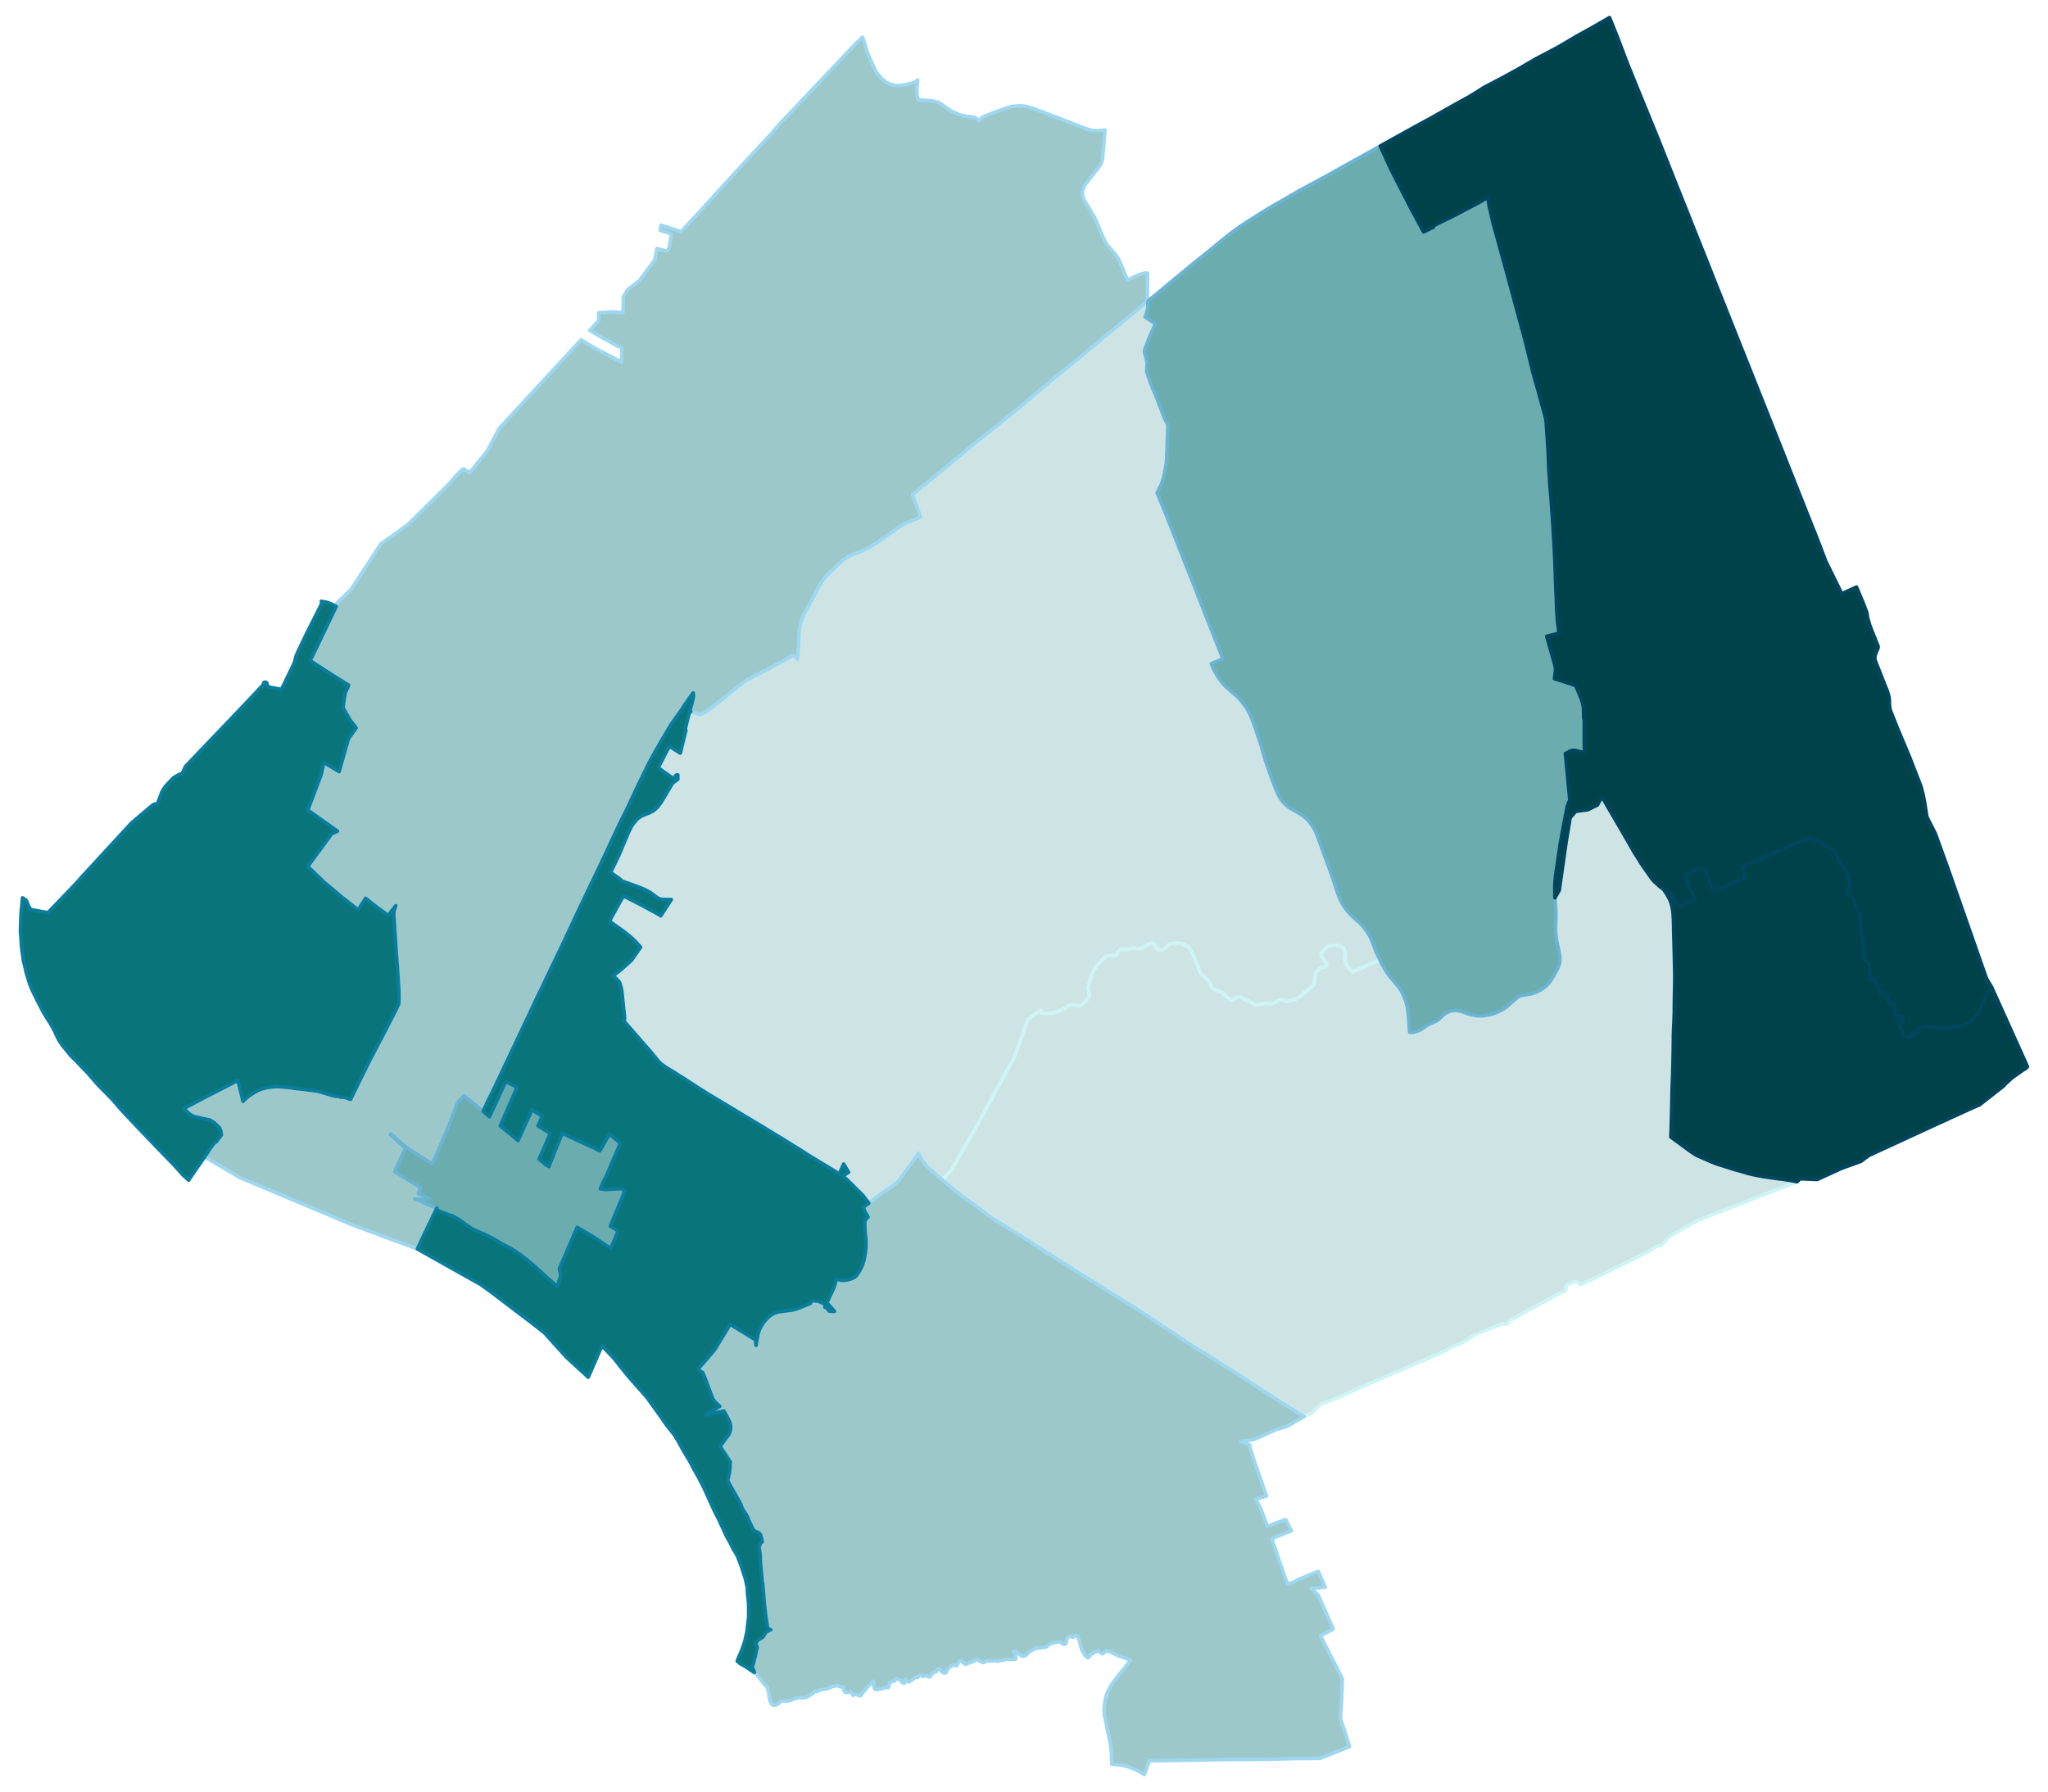<?xml version="1.0" encoding="UTF-8" standalone="no"?>
<!-- This is a Stata 16.1 generated SVG file (http://www.stata.com) -->

<svg version="1.1" width="4.57in" height="4.00in" viewBox="0 0 3289 2880" xmlns="http://www.w3.org/2000/svg" xmlns:xlink="http://www.w3.org/1999/xlink">
	<desc>Stata Graph - Graph</desc>
	<rect x="0" y="0" width="3289" height="2880" style="fill:#FFFFFF;stroke:none"/>
	<defs>
		<path id="path_WmitpzXN" d="M1443.97 1896.60 L1443.97 1896.60 L1441.51 1899.07 L1434.62 1904.93 L1412.32 1920.14 L1405.02 1925.99 L1395.15 1933.39 L1394.02 1931.96 L1386.01 1921.58 L1381.07 1916.33 L1372.13 1907.80 L1370.69 1906.06 L1364.11 1899.58 L1359.38 1895.06 L1353.32 1890.33 L1360.31 1885.30 L1362.67 1883.76 L1354.76 1870.60 L1347.67 1886.43 L1333.69 1877.90 L1329.58 1875.43 L1298.54 1856.52 L1290.32 1851.18 L1258.97 1831.65 L1257.73 1830.93 L1240.88 1820.66 L1225.05 1810.89 L1219.81 1807.81 L1202.75 1797.64 L1196.48 1793.94 L1162.25 1773.18 L1152.79 1767.52 L1147.14 1764.13 L1137.69 1758.48 L1122.47 1748.92 L1100.38 1734.54 L1094.93 1731.14 L1091.02 1728.68 L1087.73 1726.62 L1082.80 1723.44 L1081.26 1722.51 L1068.41 1714.70 L1060.91 1709.15 L1058.75 1706.99 L1057.31 1705.66 L1056.08 1704.01 L1045.90 1691.58 L1031.51 1675.03 L1030.59 1674.01 L1030.07 1673.39 L1022.78 1664.96 L1021.54 1663.63 L1019.69 1661.47 L1006.33 1646.15 L1001.50 1640.61 L1002.22 1639.47 L1002.63 1638.45 L1002.73 1637.42 L1002.73 1636.08 L1002.73 1634.75 L1001.40 1622.00 L998.93 1598.16 L998.62 1594.67 L998.21 1591.48 L997.70 1588.50 L996.57 1584.70 L995.03 1579.56 L993.69 1577.20 L991.74 1574.94 L989.58 1572.98 L984.34 1568.15 L992.56 1561.78 L996.88 1558.39 L997.08 1558.18 L1011.16 1545.65 L1013.73 1543.18 L1016.40 1539.69 L1028.53 1522.11 L1019.59 1512.35 L1013.53 1506.59 L1008.59 1502.48 L1000.47 1496.11 L984.03 1484.40 L980.94 1482.14 L980.12 1481.21 L979.71 1479.77 L979.71 1477.82 L989.37 1460.35 L996.88 1446.68 L999.75 1441.95 L1000.58 1441.54 L1003.04 1441.03 L1004.79 1441.64 L1030.59 1454.90 L1058.65 1470.11 L1060.81 1471.76 L1077.87 1445.65 L1063.68 1445.45 L1061.01 1444.93 L1056.59 1443.39 L1044.57 1434.66 L1036.34 1430.03 L1026.78 1425.92 L998.31 1415.75 L995.74 1412.97 L980.22 1401.98 L988.96 1384.20 L993.89 1373.82 L1009.62 1336.41 L1013.94 1327.98 L1016.51 1324.08 L1022.37 1316.99 L1025.55 1314.21 L1029.25 1311.85 L1032.95 1310.00 L1042.41 1306.40 L1049.70 1302.39 L1054.23 1298.49 L1056.39 1296.23 L1061.52 1289.34 L1079.82 1258.61 L1085.99 1254.09 L1088.45 1252.24 L1088.35 1251.11 L1088.35 1245.25 L1086.71 1245.25 L1085.27 1246.07 L1084.24 1247.21 L1083.73 1248.34 L1083.42 1249.88 L1083.52 1252.86 L1064.81 1239.70 L1058.24 1234.87 L1057.72 1233.54 L1057.72 1232.51 L1058.54 1230.45 L1066.05 1215.76 L1074.17 1200.14 L1075.30 1199.73 L1092.36 1210.21 L1097.40 1189.04 L1100.17 1178.04 L1101.20 1174.14 L1100.48 1170.85 L1101.40 1167.15 L1103.36 1158.62 L1103.67 1157.59 L1104.38 1154.30 L1105.31 1151.12 L1107.47 1143.10 L1109.11 1143.61 L1110.45 1144.13 L1117.44 1146.70 L1119.19 1147.31 L1123.71 1147.93 L1126.59 1147.52 L1131.31 1145.05 L1134.29 1143.51 L1170.78 1114.94 L1179.41 1107.85 L1182.70 1105.18 L1198.53 1093.05 L1234.20 1074.66 L1257.84 1061.91 L1263.80 1058.52 L1269.35 1055.23 L1272.53 1053.28 L1274.80 1053.69 L1276.65 1054.72 L1277.98 1055.85 L1280.55 1059.34 L1280.65 1057.60 L1281.48 1046.39 L1282.50 1033.34 L1282.71 1026.66 L1283.43 1012.28 L1284.66 1004.77 L1285.59 1000.97 L1286.82 997.78 L1290.01 989.46 L1303.88 963.46 L1315.91 941.06 L1317.55 938.38 L1321.77 931.81 L1325.98 926.67 L1333.18 919.27 L1339.34 913.31 L1348.70 904.68 L1350.96 902.52 L1354.55 899.54 L1359.59 896.04 L1362.26 894.50 L1366.68 892.04 L1372.13 889.77 L1382.92 885.87 L1387.34 883.92 L1397.11 878.68 L1407.90 872.30 L1446.13 845.28 L1454.05 841.06 L1476.66 831.71 L1478.30 830.89 L1465.46 794.92 L1466.38 793.99 L1472.44 789.16 L1520.85 749.19 L1525.68 745.18 L1545.62 728.63 L1557.24 719.08 L1564.54 713.01 L1597.84 686.60 L1632.58 658.44 L1673.90 623.71 L1694.76 606.23 L1711.00 592.98 L1731.45 576.64 L1767.63 546.11 L1800.21 519.60 L1841.43 485.58 L1842.56 484.66 L1843.69 483.73 L1843.59 486.51 L1843.48 492.26 L1842.56 498.43 L1841.43 502.95 L1839.06 509.32 L1855.61 520.22 L1845.85 542.31 L1839.17 559.68 L1838.04 564.30 L1838.45 567.39 L1841.53 579.31 L1842.15 583.11 L1841.94 593.90 L1841.63 596.57 L1841.94 598.42 L1842.87 601.51 L1851.60 625.14 L1854.28 631.00 L1859.62 644.36 L1870.00 671.90 L1873.09 677.97 L1875.66 682.49 L1874.52 714.76 L1873.60 739.42 L1873.09 745.28 L1869.59 763.57 L1867.95 770.25 L1864.97 778.78 L1864.25 780.12 L1858.39 792.04 L1869.69 819.48 L1881.82 849.90 L1884.29 856.17 L1904.23 906.83 L1921.70 950.82 L1924.17 957.81 L1943.90 1007.75 L1962.40 1054.62 L1962.92 1056.98 L1962.92 1058.42 L1962.61 1058.83 L1961.37 1060.06 L1945.44 1066.43 L1947.60 1071.57 L1948.42 1073.53 L1950.48 1077.64 L1955.10 1086.17 L1956.75 1088.63 L1960.35 1093.67 L1964.46 1098.81 L1968.06 1102.71 L1975.15 1108.98 L1980.18 1113.40 L1986.04 1118.44 L1989.33 1121.72 L1993.75 1126.76 L2000.84 1136.11 L2005.78 1144.33 L2009.17 1151.32 L2012.66 1160.47 L2015.64 1168.38 L2024.07 1193.56 L2025.72 1198.70 L2027.15 1204.04 L2027.57 1205.58 L2032.60 1222.85 L2034.76 1229.02 L2040.93 1246.59 L2047.71 1264.78 L2050.59 1271.77 L2053.26 1277.32 L2055.93 1282.35 L2058.19 1285.64 L2061.28 1289.34 L2064.77 1293.04 L2066.62 1294.48 L2071.45 1298.38 L2080.50 1303.42 L2086.97 1307.12 L2090.16 1309.17 L2093.96 1312.05 L2097.56 1315.03 L2101.16 1318.42 L2106.50 1325.41 L2109.17 1329.21 L2111.44 1333.12 L2114.00 1338.57 L2114.52 1339.80 L2116.68 1345.14 L2129.11 1379.78 L2131.17 1385.12 L2140.42 1410.92 L2145.66 1427.15 L2149.46 1438.25 L2152.75 1445.96 L2154.91 1450.07 L2157.07 1454.18 L2159.95 1458.70 L2166.11 1466.31 L2174.34 1474.84 L2183.07 1482.44 L2187.18 1486.25 L2190.47 1490.15 L2195.51 1497.04 L2198.70 1502.07 L2199.93 1504.33 L2200.85 1505.98 L2203.32 1511.53 L2210.62 1530.33 L2216.68 1543.08 L2210.41 1545.65 L2192.94 1552.84 L2176.60 1560.34 L2174.13 1561.78 L2173.00 1562.50 L2166.11 1555.62 L2162.11 1549.96 L2160.15 1544.00 L2159.95 1539.69 L2160.56 1533.01 L2160.36 1530.23 L2159.74 1527.76 L2158.51 1525.20 L2157.28 1523.55 L2155.01 1521.91 L2149.26 1519.75 L2146.59 1519.23 L2141.86 1519.13 L2138.67 1519.34 L2131.89 1520.88 L2131.48 1521.70 L2130.55 1522.52 L2122.23 1531.67 L2121.92 1533.42 L2122.33 1535.68 L2125.00 1540.20 L2128.09 1544.00 L2129.52 1546.37 L2130.66 1549.04 L2130.86 1550.48 L2130.66 1551.71 L2130.04 1552.53 L2126.54 1554.07 L2120.79 1555.72 L2115.14 1560.45 L2113.80 1562.40 L2112.87 1564.66 L2111.54 1572.88 L2111.74 1576.58 L2111.23 1579.25 L2110.20 1582.03 L2108.45 1584.80 L2094.78 1595.28 L2090.26 1599.91 L2083.58 1604.33 L2079.78 1606.38 L2066.83 1609.77 L2065.08 1609.57 L2063.54 1609.06 L2062.61 1608.13 L2060.97 1607.10 L2057.27 1606.49 L2053.98 1607.51 L2051.62 1609.06 L2046.07 1611.83 L2040.93 1613.89 L2038.56 1613.47 L2034.66 1612.45 L2023.04 1614.40 L2017.18 1614.91 L2016.67 1614.81 L2014.00 1613.89 L2010.40 1611.52 L2003.82 1608.13 L1997.55 1605.56 L1992.62 1602.58 L1990.67 1602.17 L1988.41 1602.07 L1985.94 1602.68 L1981.83 1605.77 L1979.57 1607.00 L1977.51 1607.31 L1975.04 1606.07 L1970.32 1602.48 L1966.62 1599.19 L1963.22 1595.70 L1959.94 1593.64 L1956.24 1592.41 L1949.04 1589.84 L1947.40 1588.19 L1945.75 1585.62 L1941.85 1578.02 L1939.38 1574.73 L1934.65 1570.52 L1931.05 1566.61 L1928.07 1563.84 L1926.33 1559.83 L1919.03 1541.54 L1914.40 1530.95 L1911.01 1524.78 L1907.21 1520.67 L1900.63 1517.28 L1895.49 1515.95 L1882.13 1516.15 L1878.12 1517.08 L1875.45 1519.65 L1872.16 1523.45 L1869.59 1525.09 L1867.43 1526.12 L1862.50 1527.15 L1859.21 1526.12 L1857.15 1524.07 L1855.20 1519.85 L1853.56 1517.08 L1852.02 1516.05 L1849.65 1515.74 L1847.70 1516.25 L1842.66 1518.62 L1833.31 1523.76 L1825.39 1524.58 L1820.77 1523.65 L1807.92 1526.22 L1803.09 1525.40 L1799.70 1525.71 L1796.92 1528.28 L1793.22 1534.55 L1789.22 1536.29 L1784.08 1535.99 L1781.82 1535.58 L1778.73 1536.09 L1775.24 1537.53 L1773.39 1539.38 L1766.40 1546.47 L1758.90 1555.51 L1755.09 1562.30 L1752.01 1571.24 L1747.49 1587.17 L1747.59 1590.35 L1749.23 1596.41 L1749.65 1599.60 L1749.13 1601.35 L1747.90 1603.71 L1742.24 1610.49 L1737.93 1614.60 L1735.98 1615.74 L1733.20 1616.45 L1726.21 1615.22 L1722.20 1615.02 L1716.45 1616.04 L1713.16 1618.00 L1709.05 1620.98 L1697.74 1625.91 L1692.09 1627.76 L1686.02 1628.89 L1672.66 1628.07 L1671.33 1623.65 L1651.18 1637.73 L1629.60 1697.74 L1573.68 1800.41 L1527.95 1880.47 L1513.25 1896.40 L1507.70 1891.57 L1499.37 1884.27 L1487.35 1872.76 L1481.08 1865.05 L1477.17 1858.48 L1474.60 1853.44 L1473.37 1855.19 L1467.82 1863.41 L1463.71 1869.16 L1443.97 1896.60 L1443.97 1896.60 Z" stroke-linejoin="round"/>
	</defs>
	<use xlink:href="#path_WmitpzXN" style="fill:#CEE3E4;stroke:#CEF5F5;stroke-width:5.76"/>
	<defs>
		<path id="path_auSAowtq" d="M2107.12 2270.68 L2107.12 2270.68 L2107.12 2270.68 L2094.48 2276.44 L2080.60 2267.91 L2060.76 2255.47 L2025.30 2232.86 L1991.08 2210.25 L1920.57 2166.17 L1840.09 2112.93 L1832.08 2107.49 L1753.76 2058.77 L1734.74 2046.75 L1685.30 2015.51 L1686.02 2014.79 L1684.17 2014.79 L1682.53 2014.68 L1680.17 2014.68 L1679.65 2012.94 L1679.03 2011.50 L1676.16 2009.65 L1651.18 1993.82 L1617.67 1972.65 L1593.62 1957.54 L1584.48 1950.86 L1558.06 1931.65 L1534.11 1913.66 L1520.03 1901.95 L1513.25 1896.40 L1527.95 1880.47 L1573.68 1800.41 L1629.60 1697.74 L1651.18 1637.73 L1671.33 1623.65 L1672.66 1628.07 L1686.02 1628.89 L1692.09 1627.76 L1697.74 1625.91 L1709.05 1620.98 L1713.16 1618.00 L1716.45 1616.04 L1722.20 1615.02 L1726.21 1615.22 L1733.20 1616.45 L1735.98 1615.74 L1737.93 1614.60 L1742.24 1610.49 L1747.90 1603.71 L1749.13 1601.35 L1749.65 1599.60 L1749.23 1596.41 L1747.59 1590.35 L1747.49 1587.17 L1752.01 1571.24 L1755.09 1562.30 L1758.90 1555.51 L1766.40 1546.47 L1773.39 1539.38 L1775.24 1537.53 L1778.73 1536.09 L1781.82 1535.58 L1784.08 1535.99 L1789.22 1536.29 L1793.22 1534.55 L1796.92 1528.28 L1799.70 1525.71 L1803.09 1525.40 L1807.92 1526.22 L1820.77 1523.65 L1825.39 1524.58 L1833.31 1523.76 L1842.66 1518.62 L1847.70 1516.25 L1849.65 1515.74 L1852.02 1516.05 L1853.56 1517.08 L1855.20 1519.85 L1857.15 1524.07 L1859.21 1526.12 L1862.50 1527.15 L1867.43 1526.12 L1869.59 1525.09 L1872.16 1523.45 L1875.45 1519.65 L1878.12 1517.08 L1882.13 1516.15 L1895.49 1515.95 L1900.63 1517.28 L1907.21 1520.67 L1911.01 1524.78 L1914.40 1530.95 L1919.03 1541.54 L1926.33 1559.83 L1928.07 1563.84 L1931.05 1566.61 L1934.65 1570.52 L1939.38 1574.73 L1941.85 1578.02 L1945.75 1585.62 L1947.40 1588.19 L1949.04 1589.84 L1956.24 1592.41 L1959.94 1593.64 L1963.22 1595.70 L1966.62 1599.19 L1970.32 1602.48 L1975.04 1606.07 L1977.51 1607.31 L1979.57 1607.00 L1981.83 1605.77 L1985.94 1602.68 L1988.41 1602.07 L1990.67 1602.17 L1992.62 1602.58 L1997.55 1605.56 L2003.82 1608.13 L2010.40 1611.52 L2014.00 1613.89 L2016.67 1614.81 L2017.18 1614.91 L2023.04 1614.40 L2034.66 1612.45 L2038.56 1613.47 L2040.93 1613.89 L2046.07 1611.83 L2051.62 1609.06 L2053.98 1607.51 L2057.27 1606.49 L2060.97 1607.10 L2062.61 1608.13 L2063.54 1609.06 L2065.08 1609.57 L2066.83 1609.77 L2079.78 1606.38 L2083.58 1604.33 L2090.26 1599.91 L2094.78 1595.28 L2108.45 1584.80 L2110.20 1582.03 L2111.23 1579.25 L2111.74 1576.58 L2111.54 1572.88 L2112.87 1564.66 L2113.80 1562.40 L2115.14 1560.45 L2120.79 1555.72 L2126.54 1554.07 L2130.04 1552.53 L2130.66 1551.71 L2130.86 1550.48 L2130.66 1549.04 L2129.52 1546.37 L2128.09 1544.00 L2125.00 1540.20 L2122.33 1535.68 L2121.92 1533.42 L2122.23 1531.67 L2130.55 1522.52 L2131.48 1521.70 L2131.89 1520.88 L2138.67 1519.34 L2141.86 1519.13 L2146.59 1519.23 L2149.26 1519.75 L2155.01 1521.91 L2157.28 1523.55 L2158.51 1525.20 L2159.74 1527.76 L2160.36 1530.23 L2160.56 1533.01 L2159.95 1539.69 L2160.15 1544.00 L2162.11 1549.96 L2166.11 1555.62 L2173.00 1562.50 L2174.13 1561.78 L2176.60 1560.34 L2192.94 1552.84 L2210.41 1545.65 L2216.68 1543.08 L2220.07 1550.07 L2225.83 1560.24 L2230.35 1566.61 L2234.16 1571.54 L2242.48 1581.31 L2245.87 1585.21 L2250.60 1592.00 L2255.33 1602.07 L2257.38 1607.31 L2259.13 1613.68 L2260.57 1618.72 L2262.01 1631.15 L2264.07 1658.80 L2269.72 1658.90 L2278.15 1656.43 L2282.36 1654.48 L2290.99 1648.31 L2297.06 1645.02 L2299.42 1644.10 L2301.79 1643.17 L2308.47 1639.89 L2310.32 1638.55 L2318.85 1630.43 L2322.65 1627.66 L2327.28 1625.60 L2332.00 1624.26 L2338.99 1623.75 L2344.85 1624.68 L2349.37 1625.91 L2358.52 1629.40 L2363.76 1630.84 L2372.71 1632.28 L2379.80 1632.38 L2387.51 1631.46 L2396.14 1629.71 L2402.00 1627.66 L2410.12 1624.16 L2415.46 1621.08 L2420.29 1617.69 L2438.07 1601.96 L2439.72 1600.94 L2441.36 1600.32 L2444.65 1599.60 L2458.12 1597.44 L2465.41 1595.28 L2474.56 1590.86 L2481.24 1586.24 L2485.05 1582.75 L2487.82 1579.87 L2489.77 1577.30 L2492.75 1572.57 L2498.92 1561.88 L2501.49 1556.95 L2504.47 1549.86 L2505.29 1546.78 L2505.40 1545.03 L2505.60 1542.97 L2505.60 1539.07 L2505.60 1538.14 L2505.09 1535.06 L2503.85 1527.76 L2503.03 1524.07 L2500.15 1510.81 L2499.13 1503.00 L2498.92 1501.56 L2498.41 1495.80 L2498.51 1489.74 L2498.51 1488.61 L2499.13 1471.96 L2499.02 1462.81 L2497.48 1442.77 L2504.37 1430.96 L2515.57 1352.54 L2521.94 1314.21 L2530.78 1303.93 L2550.52 1301.16 L2566.04 1293.45 L2572.72 1280.30 L2577.03 1287.18 L2581.86 1295.61 L2606.94 1338.57 L2625.86 1371.45 L2632.54 1381.83 L2634.49 1385.12 L2638.50 1391.39 L2650.52 1408.35 L2652.58 1411.43 L2656.28 1415.75 L2666.76 1425.41 L2669.23 1426.64 L2671.18 1428.49 L2672.83 1430.44 L2675.50 1434.24 L2678.17 1438.36 L2681.56 1444.93 L2683.93 1450.28 L2685.16 1454.80 L2685.57 1456.75 L2686.50 1461.58 L2686.80 1463.53 L2687.22 1466.82 L2687.42 1469.39 L2687.52 1472.06 L2687.94 1478.44 L2688.65 1508.55 L2689.37 1534.24 L2689.99 1561.06 L2690.09 1575.35 L2689.37 1611.01 L2689.27 1627.14 L2688.65 1645.64 L2688.55 1646.15 L2688.14 1655.10 L2687.83 1663.21 L2687.83 1668.76 L2687.52 1691.89 L2687.32 1699.70 L2687.22 1708.12 L2686.91 1718.40 L2686.70 1727.96 L2686.39 1734.64 L2685.78 1750.47 L2685.47 1767.01 L2684.75 1797.33 L2684.24 1815.21 L2684.03 1819.73 L2683.72 1827.13 L2712.09 1847.99 L2715.69 1850.56 L2723.39 1855.60 L2727.30 1857.65 L2733.88 1860.53 L2746.83 1866.18 L2757.00 1870.29 L2772.94 1875.33 L2787.63 1879.95 L2797.91 1882.73 L2807.68 1885.71 L2817.23 1887.97 L2831.42 1890.64 L2856.29 1894.24 L2864.41 1895.16 L2881.68 1898.04 L2886.51 1899.07 L2726.68 1961.24 L2682.08 1986.73 L2669.02 2000.30 L2659.88 2003.17 L2650.63 2009.65 L2561.41 2054.15 L2538.49 2064.32 L2536.64 2061.86 L2534.48 2059.90 L2531.81 2059.49 L2528.11 2060.11 L2525.34 2060.83 L2523.07 2062.06 L2517.73 2064.32 L2516.50 2065.14 L2515.57 2066.48 L2515.16 2068.23 L2515.37 2071.21 L2514.75 2072.65 L2513.82 2073.57 L2513.00 2075.01 L2512.08 2075.63 L2509.61 2076.04 L2502.52 2079.84 L2424.30 2122.18 L2422.04 2126.29 L2421.01 2127.42 L2419.68 2127.94 L2416.80 2127.94 L2413.61 2127.01 L2370.86 2143.76 L2348.96 2157.64 L2332.41 2164.42 L2319.36 2171.51 L2315.87 2173.46 L2306.62 2177.47 L2226.24 2211.90 L2216.89 2215.91 L2200.14 2223.10 L2173.31 2235.02 L2155.43 2243.14 L2137.23 2250.44 L2120.79 2257.01 L2107.12 2270.68 L2107.12 2270.68 Z" stroke-linejoin="round"/>
	</defs>
	<use xlink:href="#path_auSAowtq" style="fill:#CEE3E4;stroke:#CEF5F5;stroke-width:5.76"/>
	<defs>
		<path id="path_qFjBGvlB" d="M669.93 2007.08 L669.93 2007.08 L565.81 1968.54 L384.81 1892.39 L329.93 1860.12 L329.11 1859.30 L328.49 1858.58 L337.53 1844.91 L345.35 1834.53 L346.48 1835.25 L355.21 1823.53 L354.60 1821.89 L354.18 1817.78 L352.03 1812.44 L347.20 1807.71 L343.80 1804.52 L336.61 1799.90 L329.31 1798.36 L311.84 1794.45 L309.27 1793.42 L306.80 1792.19 L304.44 1790.55 L302.18 1788.70 L294.26 1781.50 L326.84 1764.34 L371.45 1741.42 L380.91 1736.39 L383.48 1743.27 L384.92 1749.85 L386.46 1755.91 L389.75 1769.79 L395.30 1764.44 L399.61 1760.95 L406.71 1756.32 L413.90 1752.21 L417.39 1750.88 L420.38 1749.85 L422.53 1749.33 L424.49 1748.62 L428.29 1747.79 L432.09 1747.18 L439.49 1746.25 L442.06 1746.15 L445.66 1746.15 L448.64 1746.35 L450.18 1746.46 L451.21 1746.56 L452.65 1746.56 L458.71 1747.28 L466.32 1747.79 L470.53 1748.62 L477.42 1749.54 L482.97 1750.05 L490.78 1750.98 L496.13 1751.80 L502.09 1752.42 L506.61 1753.14 L508.46 1753.45 L511.03 1753.86 L515.45 1755.09 L518.53 1756.01 L524.90 1758.07 L537.65 1761.67 L542.38 1761.77 L543.51 1761.77 L544.12 1761.98 L546.28 1763.11 L547.62 1763.11 L551.01 1763.41 L556.35 1764.03 L557.90 1765.26 L562.62 1766.60 L563.76 1763.93 L565.09 1761.46 L579.99 1730.94 L594.90 1700.93 L618.02 1656.95 L622.65 1647.70 L624.19 1644.72 L635.29 1623.34 L635.91 1622.00 L639.30 1614.60 L639.92 1612.86 L640.33 1608.54 L640.22 1601.76 L640.12 1592.10 L640.12 1591.79 L637.86 1556.13 L636.83 1543.08 L636.01 1532.29 L634.98 1515.33 L634.47 1507.52 L633.54 1494.47 L631.90 1469.49 L632.00 1466.82 L632.52 1463.53 L635.09 1455.52 L627.27 1465.59 L624.81 1468.78 L624.19 1470.01 L623.37 1471.45 L599.52 1453.77 L586.68 1443.60 L583.69 1448.32 L574.75 1462.20 L547.72 1441.03 L542.99 1437.02 L536.62 1431.68 L518.63 1416.47 L500.34 1398.79 L493.66 1392.42 L532.51 1339.49 L541.55 1335.69 L500.44 1306.61 L493.76 1301.88 L499.11 1287.70 L515.55 1244.22 L519.46 1225.21 L531.58 1232.41 L544.12 1239.91 L554.71 1202.71 L558.72 1188.83 L560.47 1185.24 L564.37 1179.89 L571.57 1169.61 L562.21 1157.69 L550.39 1137.55 L550.91 1133.54 L553.79 1113.81 L556.35 1108.57 L557.49 1106.00 L559.54 1101.07 L534.87 1085.86 L517.71 1074.66 L500.44 1063.45 L497.56 1061.71 L500.44 1055.85 L518.43 1018.54 L539.50 974.56 L540.53 969.52 L563.86 946.71 L610.93 874.36 L654.72 843.01 L703.33 794.92 L709.29 789.06 L714.12 784.13 L717.00 781.35 L720.80 777.55 L738.38 757.72 L739.31 757.92 L740.85 756.69 L741.67 754.53 L742.18 754.02 L743.21 753.61 L744.75 753.91 L753.90 759.67 L779.60 727.81 L782.88 723.70 L788.23 713.11 L801.69 688.14 L838.59 648.16 L932.74 546.22 L942.30 551.87 L950.83 557.01 L955.87 559.99 L998.01 581.98 L998.21 568.42 L998.62 559.06 L990.30 555.57 L979.81 549.61 L946.72 531.11 L961.11 515.18 L961.31 502.75 L973.85 501.92 L984.34 501.41 L1000.16 502.44 L1000.78 485.17 L1000.78 477.05 L1007.87 465.24 L1026.07 451.57 L1051.55 417.35 L1054.74 399.46 L1064.61 402.03 L1069.34 403.27 L1070.98 403.16 L1072.21 402.44 L1073.76 399.46 L1074.58 396.59 L1077.56 379.94 L1077.76 377.78 L1077.46 376.65 L1075.91 375.31 L1068.41 372.74 L1059.78 370.28 L1061.52 361.85 L1074.68 366.06 L1093.49 372.33 L1132.14 330.71 L1175.61 282.72 L1222.17 232.36 L1241.08 211.91 L1256.60 193.72 L1259.48 191.36 L1373.88 70.40 L1374.60 69.68 L1375.42 68.96 L1384.98 59.71 L1387.96 67.83 L1391.56 80.47 L1396.90 93.93 L1405.94 113.97 L1407.08 116.13 L1412.11 122.09 L1417.25 127.54 L1422.49 131.54 L1426.60 134.01 L1436.68 137.40 L1443.56 137.50 L1452.81 136.58 L1463.81 133.81 L1467.31 132.57 L1471.93 130.11 L1473.68 128.87 L1472.14 145.01 L1472.55 145.73 L1472.24 146.96 L1472.14 148.81 L1474.29 160.42 L1499.06 162.38 L1502.56 163.20 L1508.01 165.05 L1510.78 167.00 L1513.56 168.64 L1524.97 176.66 L1529.18 179.13 L1539.15 183.75 L1542.23 184.78 L1548.81 186.42 L1565.26 188.58 L1567.31 189.71 L1572.04 194.13 L1574.30 191.77 L1577.79 188.68 L1580.36 187.25 L1582.73 186.22 L1594.86 181.28 L1617.57 173.27 L1620.96 172.24 L1623.43 171.52 L1627.64 170.80 L1636.17 170.19 L1642.14 170.29 L1645.94 170.80 L1651.49 172.04 L1659.20 174.30 L1694.66 187.66 L1702.26 190.53 L1707.50 192.69 L1739.16 205.02 L1749.85 208.62 L1754.89 209.55 L1763.11 210.27 L1774.52 209.14 L1774.42 210.06 L1774.31 211.29 L1772.36 236.57 L1770.51 255.48 L1769.48 259.70 L1767.84 263.71 L1764.86 268.43 L1747.18 290.94 L1741.73 298.34 L1739.88 302.35 L1738.96 305.02 L1738.44 307.38 L1738.13 310.26 L1738.34 312.21 L1739.68 318.17 L1741.01 321.15 L1757.76 349.11 L1759.62 352.91 L1771.13 380.45 L1776.68 391.55 L1778.42 393.91 L1792.09 409.84 L1794.97 413.95 L1797.54 418.58 L1810.90 450.13 L1824.06 443.86 L1834.34 439.65 L1837.11 439.03 L1842.05 438.82 L1842.97 438.72 L1842.56 484.66 L1841.43 485.58 L1800.21 519.60 L1767.63 546.11 L1731.45 576.64 L1711.00 592.98 L1694.76 606.23 L1673.90 623.71 L1632.58 658.44 L1597.84 686.60 L1564.54 713.01 L1557.24 719.08 L1545.62 728.63 L1525.68 745.18 L1520.85 749.19 L1472.44 789.16 L1466.38 793.99 L1465.46 794.92 L1478.30 830.89 L1476.66 831.71 L1454.05 841.06 L1446.13 845.28 L1407.90 872.30 L1397.11 878.68 L1387.34 883.92 L1382.92 885.87 L1372.13 889.77 L1366.68 892.04 L1362.26 894.50 L1359.59 896.04 L1354.55 899.54 L1350.96 902.52 L1348.70 904.68 L1339.34 913.31 L1333.18 919.27 L1325.98 926.67 L1321.77 931.81 L1317.55 938.38 L1315.91 941.06 L1303.88 963.46 L1290.01 989.46 L1286.82 997.78 L1285.59 1000.97 L1284.66 1004.77 L1283.43 1012.28 L1282.71 1026.66 L1282.50 1033.34 L1281.48 1046.39 L1280.65 1057.60 L1280.55 1059.34 L1277.98 1055.85 L1276.65 1054.72 L1274.80 1053.69 L1272.53 1053.28 L1269.35 1055.23 L1263.80 1058.52 L1257.84 1061.91 L1234.20 1074.66 L1198.53 1093.05 L1182.70 1105.18 L1179.41 1107.85 L1170.78 1114.94 L1134.29 1143.51 L1131.31 1145.05 L1126.59 1147.52 L1123.71 1147.93 L1119.19 1147.31 L1117.44 1146.70 L1110.45 1144.13 L1109.11 1143.61 L1107.78 1141.97 L1111.68 1127.79 L1112.40 1124.50 L1113.33 1119.98 L1113.43 1118.02 L1113.33 1115.35 L1113.12 1113.50 L1109.73 1117.92 L1099.14 1133.03 L1094.93 1139.61 L1077.66 1163.96 L1061.52 1191.09 L1052.27 1207.33 L1042.41 1225.21 L1022.47 1265.91 L1007.67 1297.77 L993.69 1326.03 L960.59 1396.73 L947.03 1424.58 L926.68 1467.34 L907.76 1507.93 L902.11 1519.75 L866.34 1594.56 L862.33 1602.58 L852.57 1623.55 L790.29 1755.09 L784.32 1766.81 L775.59 1785.92 L772.71 1783.45 L767.98 1779.45 L757.81 1771.43 L747.53 1762.80 L745.06 1760.74 L736.43 1768.86 L735.50 1770.51 L732.73 1775.95 L729.13 1786.33 L723.79 1799.90 L718.34 1813.77 L703.02 1849.43 L693.98 1869.68 L678.36 1860.84 L667.36 1853.65 L650.71 1842.75 L648.14 1840.80 L636.01 1829.80 L627.48 1821.89 L626.55 1823.43 L640.22 1835.97 L650.19 1844.19 L649.99 1846.76 L633.13 1882.83 L654.00 1895.78 L675.58 1908.63 L671.26 1917.67 L690.79 1927.02 L686.17 1927.23 L684.42 1927.33 L681.13 1927.43 L680.62 1927.43 L679.08 1927.54 L674.66 1927.33 L672.19 1927.23 L670.65 1927.23 L668.90 1927.13 L665.41 1926.92 L671.88 1928.67 L677.74 1931.75 L680.31 1932.88 L686.17 1935.55 L688.84 1936.68 L691.20 1937.50 L695.52 1939.25 L698.50 1940.38 L701.28 1941.41 L699.94 1944.08 L699.32 1945.32 L695.73 1952.51 L693.36 1957.34 L690.59 1963.40 L678.66 1988.17 L669.93 2007.08 L669.93 2007.08 Z" stroke-linejoin="round"/>
	</defs>
	<use xlink:href="#path_qFjBGvlB" style="fill:#9DC8CA;stroke:#9DD7F0;stroke-width:5.76"/>
	<defs>
		<path id="path_KbTPBlNK" d="M2167.55 2806.62 L2167.55 2806.62 L2167.55 2806.62 L2120.07 2825.74 L2093.86 2825.94 L2076.08 2826.15 L2037.12 2827.18 L1980.29 2827.38 L1845.33 2829.64 L1844.51 2832.73 L1840.61 2844.24 L1837.93 2851.84 L1833.51 2848.96 L1827.66 2845.68 L1821.69 2842.80 L1816.76 2840.74 L1810.08 2838.69 L1804.02 2837.25 L1797.03 2836.12 L1785.52 2834.88 L1785.41 2829.85 L1785.00 2817.41 L1784.18 2807.55 L1783.15 2801.28 L1773.90 2757.60 L1773.39 2753.70 L1773.18 2748.46 L1773.39 2743.52 L1773.90 2738.08 L1775.03 2731.60 L1776.68 2725.13 L1778.94 2718.86 L1781.40 2713.93 L1783.77 2709.61 L1787.16 2704.26 L1793.12 2696.35 L1807.00 2679.39 L1815.84 2667.78 L1795.90 2660.69 L1780.27 2653.29 L1776.78 2653.09 L1770.30 2657.61 L1763.21 2652.67 L1756.94 2655.45 L1754.06 2657.71 L1752.01 2658.33 L1750.47 2660.59 L1749.65 2662.64 L1748.51 2663.47 L1747.28 2663.88 L1745.84 2663.26 L1741.73 2659.66 L1741.11 2656.99 L1741.01 2655.86 L1739.88 2655.76 L1738.13 2652.57 L1736.39 2648.46 L1733.41 2636.44 L1730.73 2630.68 L1728.99 2628.52 L1727.86 2628.01 L1725.70 2629.35 L1723.64 2630.79 L1722.92 2630.99 L1722.00 2630.89 L1719.53 2629.55 L1718.61 2629.45 L1715.93 2630.58 L1713.57 2632.43 L1713.16 2634.38 L1712.95 2635.00 L1712.95 2637.98 L1712.54 2639.11 L1710.90 2641.78 L1710.07 2642.30 L1708.43 2642.30 L1706.99 2641.99 L1705.45 2640.65 L1703.60 2639.52 L1701.65 2638.80 L1699.28 2638.39 L1695.99 2639.52 L1694.66 2639.52 L1690.55 2640.14 L1688.08 2641.16 L1685.00 2642.71 L1682.63 2644.45 L1680.27 2646.71 L1677.08 2647.33 L1672.35 2647.74 L1663.51 2649.08 L1658.99 2651.03 L1655.09 2653.29 L1651.18 2656.37 L1646.86 2660.49 L1644.60 2661.51 L1642.24 2661.51 L1640.08 2660.59 L1636.07 2657.92 L1633.71 2655.55 L1632.17 2654.52 L1630.73 2654.22 L1627.44 2653.91 L1628.67 2656.07 L1630.62 2660.18 L1631.65 2664.90 L1630.73 2666.34 L1623.74 2666.96 L1614.80 2666.34 L1610.27 2668.60 L1605.55 2668.09 L1601.33 2669.73 L1598.35 2668.19 L1594.55 2669.12 L1588.28 2669.02 L1583.35 2669.63 L1579.23 2671.79 L1574.71 2670.15 L1568.03 2666.03 L1563.41 2670.04 L1550.15 2674.56 L1543.05 2668.81 L1540.18 2669.53 L1536.37 2676.93 L1531.03 2675.90 L1526.92 2678.06 L1522.19 2681.66 L1519.52 2687.51 L1516.33 2688.85 L1511.50 2686.07 L1511.09 2684.84 L1509.75 2682.27 L1507.80 2681.45 L1505.44 2682.68 L1503.38 2686.59 L1496.80 2688.54 L1496.39 2691.01 L1494.44 2692.45 L1493.72 2694.60 L1490.84 2694.71 L1488.27 2692.65 L1488.17 2692.65 L1487.24 2692.65 L1481.90 2693.99 L1478.92 2691.73 L1476.56 2692.04 L1475.94 2692.14 L1475.63 2692.75 L1475.53 2692.86 L1474.19 2695.22 L1472.75 2695.63 L1470.59 2694.71 L1463.91 2700.26 L1461.75 2702.00 L1460.32 2702.52 L1458.16 2702.52 L1456.41 2701.39 L1453.64 2698.41 L1453.43 2703.44 L1452.81 2704.47 L1450.04 2704.57 L1449.01 2703.85 L1445.93 2699.95 L1440.58 2697.58 L1438.53 2697.79 L1437.70 2699.85 L1436.27 2701.49 L1433.59 2701.18 L1432.98 2702.00 L1430.30 2702.93 L1429.17 2703.85 L1427.84 2706.73 L1427.84 2708.89 L1426.81 2711.05 L1425.78 2712.18 L1423.52 2711.56 L1418.69 2712.49 L1415.50 2714.23 L1406.77 2715.16 L1404.20 2713.62 L1402.35 2706.32 L1402.66 2703.13 L1402.14 2701.59 L1399.47 2704.47 L1394.23 2709.92 L1391.66 2712.59 L1381.59 2725.33 L1380.56 2724.30 L1379.02 2724.41 L1377.27 2723.89 L1375.52 2722.76 L1372.13 2723.17 L1370.90 2723.38 L1370.07 2724.51 L1366.89 2719.37 L1366.37 2718.55 L1362.98 2719.58 L1360.41 2720.09 L1358.36 2719.78 L1356.51 2719.17 L1355.38 2717.01 L1354.86 2714.95 L1353.73 2711.15 L1352.91 2711.05 L1351.47 2710.74 L1350.03 2710.43 L1348.59 2710.33 L1345.20 2708.79 L1338.01 2709.81 L1333.07 2711.97 L1327.01 2714.23 L1324.75 2714.54 L1316.94 2715.57 L1314.26 2716.70 L1312.41 2717.93 L1309.23 2717.62 L1308.51 2717.93 L1306.25 2720.19 L1301.62 2723.59 L1295.87 2727.18 L1294.02 2727.90 L1286.10 2728.52 L1284.05 2728.21 L1281.27 2728.42 L1275.31 2730.16 L1267.60 2733.04 L1260.61 2733.76 L1255.88 2733.14 L1254.96 2733.35 L1249.51 2738.18 L1246.84 2739.51 L1244.78 2740.13 L1242.73 2740.34 L1240.36 2739.51 L1238.72 2737.87 L1237.28 2735.92 L1236.46 2733.25 L1235.12 2727.29 L1234.40 2720.09 L1233.38 2716.29 L1232.14 2712.90 L1231.63 2711.66 L1230.29 2709.71 L1226.28 2705.50 L1219.40 2696.35 L1215.90 2692.04 L1213.44 2689.47 L1211.38 2687.62 L1210.15 2684.94 L1210.35 2684.12 L1207.68 2679.09 L1208.91 2675.70 L1209.84 2672.51 L1210.97 2667.99 L1211.89 2664.60 L1215.90 2647.13 L1214.57 2643.73 L1213.64 2642.71 L1215.59 2637.16 L1219.40 2633.87 L1221.14 2633.05 L1223.51 2631.81 L1224.54 2630.89 L1225.67 2629.96 L1229.98 2622.67 L1237.59 2618.97 L1234.71 2618.14 L1232.04 2615.06 L1231.83 2611.46 L1229.47 2595.64 L1227.31 2577.55 L1224.84 2546.51 L1224.02 2542.10 L1223.30 2535.31 L1221.04 2511.06 L1220.84 2501.09 L1220.84 2500.78 L1220.42 2497.08 L1220.01 2493.59 L1218.68 2485.88 L1219.50 2484.44 L1220.22 2482.69 L1220.73 2480.54 L1220.94 2478.79 L1223.82 2477.97 L1222.89 2471.60 L1221.35 2466.77 L1218.78 2463.37 L1214.98 2461.63 L1210.04 2459.47 L1206.55 2451.97 L1201.92 2442.31 L1201.20 2439.22 L1198.53 2434.50 L1191.85 2424.12 L1189.49 2417.44 L1187.53 2413.74 L1173.04 2387.94 L1168.31 2378.90 L1169.45 2374.68 L1170.16 2370.88 L1171.19 2367.90 L1172.12 2358.55 L1172.53 2348.89 L1171.50 2347.55 L1164.72 2337.28 L1160.91 2331.62 L1156.29 2324.22 L1168.62 2307.58 L1170.99 2303.67 L1172.73 2299.25 L1173.15 2295.66 L1173.25 2292.67 L1172.53 2287.84 L1170.68 2282.91 L1165.95 2273.66 L1162.35 2267.50 L1133.16 2273.77 L1134.60 2272.94 L1147.14 2265.03 L1148.27 2264.52 L1155.67 2259.89 L1148.27 2253.01 L1145.29 2249.31 L1144.06 2246.84 L1132.65 2216.21 L1128.23 2205.63 L1125.15 2203.88 L1120.42 2200.18 L1128.13 2191.65 L1145.91 2171.00 L1148.79 2166.89 L1169.03 2133.69 L1170.99 2130.40 L1172.32 2128.04 L1189.80 2138.83 L1197.71 2143.66 L1213.33 2153.32 L1213.95 2161.95 L1214.98 2154.96 L1217.65 2142.12 L1220.01 2135.64 L1222.38 2131.12 L1226.08 2125.37 L1230.60 2119.71 L1234.92 2115.81 L1239.13 2112.62 L1241.91 2111.08 L1245.09 2109.64 L1248.18 2108.62 L1254.86 2107.49 L1266.98 2105.94 L1274.90 2104.71 L1281.68 2102.55 L1290.21 2099.06 L1297.41 2096.18 L1298.95 2095.56 L1301.11 2094.84 L1301.93 2092.79 L1302.65 2090.94 L1307.69 2090.01 L1309.12 2090.84 L1312.82 2090.53 L1320.64 2093.92 L1326.49 2096.49 L1324.23 2100.39 L1325.26 2101.01 L1326.49 2101.73 L1327.21 2102.14 L1328.55 2102.96 L1329.58 2103.99 L1330.30 2105.02 L1331.33 2106.87 L1335.75 2107.38 L1340.06 2107.38 L1327.83 2093.41 L1335.13 2077.99 L1336.98 2073.88 L1338.83 2069.77 L1340.99 2063.50 L1341.50 2060.93 L1342.53 2055.48 L1349.62 2057.23 L1352.29 2057.54 L1355.48 2057.54 L1358.46 2057.23 L1359.59 2057.03 L1364.11 2055.89 L1368.12 2054.66 L1371.62 2052.81 L1374.08 2050.96 L1376.14 2048.91 L1381.17 2040.99 L1384.57 2033.80 L1385.80 2030.31 L1387.75 2023.52 L1389.60 2013.35 L1390.63 2003.38 L1390.53 1993.10 L1389.09 1978.72 L1388.68 1966.49 L1388.88 1963.30 L1389.19 1961.45 L1390.42 1959.39 L1392.27 1957.54 L1393.92 1955.80 L1391.76 1951.79 L1388.78 1946.65 L1386.62 1941.00 L1386.21 1939.97 L1395.15 1933.39 L1405.02 1925.99 L1412.32 1920.14 L1434.62 1904.93 L1441.51 1899.07 L1443.97 1896.60 L1463.71 1869.16 L1467.82 1863.41 L1473.37 1855.19 L1474.60 1853.44 L1477.17 1858.48 L1481.08 1865.05 L1487.35 1872.76 L1499.37 1884.27 L1507.70 1891.57 L1513.25 1896.40 L1520.03 1901.95 L1534.11 1913.66 L1558.06 1931.65 L1584.48 1950.86 L1593.62 1957.54 L1617.67 1972.65 L1651.18 1993.82 L1676.16 2009.65 L1679.03 2011.50 L1679.65 2012.94 L1680.17 2014.68 L1682.53 2014.68 L1684.17 2014.79 L1686.02 2014.79 L1685.30 2015.51 L1734.74 2046.75 L1753.76 2058.77 L1832.08 2107.49 L1840.09 2112.93 L1920.57 2166.17 L1991.08 2210.25 L2025.30 2232.86 L2060.76 2255.47 L2080.60 2267.91 L2094.48 2276.44 L2066.31 2292.47 L2049.66 2297.20 L2032.09 2305.32 L2014.51 2313.13 L1993.03 2316.41 L2007.01 2321.86 L2007.83 2326.49 L2008.55 2329.57 L2013.28 2344.57 L2017.39 2356.39 L2034.14 2403.97 L2021.50 2407.88 L2016.67 2408.80 L2024.59 2424.12 L2028.39 2433.67 L2031.68 2441.90 L2035.48 2452.99 L2037.84 2451.86 L2049.56 2447.55 L2056.04 2444.98 L2064.98 2442.00 L2074.13 2459.98 L2066.21 2463.17 L2045.04 2471.60 L2042.37 2472.73 L2049.97 2494.62 L2057.06 2514.96 L2061.18 2526.78 L2066.93 2543.64 L2072.38 2544.66 L2089.75 2536.55 L2103.11 2530.79 L2117.40 2525.34 L2119.97 2531.41 L2128.39 2550.42 L2105.68 2552.48 L2115.03 2561.00 L2117.09 2563.37 L2118.42 2565.94 L2136.72 2607.56 L2141.24 2617.73 L2120.79 2628.73 L2156.04 2697.79 L2154.71 2733.66 L2152.96 2761.61 L2167.55 2806.62 L2167.55 2806.62 Z" stroke-linejoin="round"/>
	</defs>
	<use xlink:href="#path_KbTPBlNK" style="fill:#9DC8CA;stroke:#9DD7F0;stroke-width:5.76"/>
	<defs>
		<path id="path_wYJGVeGw" d="M895.94 2063.71 L895.94 2063.71 L894.30 2067.30 L885.25 2059.49 L882.48 2056.92 L879.70 2054.46 L875.59 2050.65 L873.02 2048.29 L866.14 2042.02 L859.77 2036.16 L853.70 2031.13 L849.49 2027.33 L845.17 2023.93 L833.35 2014.89 L828.21 2011.40 L821.63 2007.18 L804.57 1998.34 L803.24 1997.42 L801.59 1996.29 L791.52 1990.53 L789.26 1989.30 L780.01 1984.68 L774.46 1982.21 L770.86 1980.57 L762.74 1977.07 L760.48 1976.04 L757.60 1974.50 L754.83 1972.75 L752.26 1971.11 L739.51 1961.96 L736.74 1960.01 L733.76 1958.06 L732.32 1957.24 L730.16 1956.11 L726.97 1954.36 L722.24 1952.71 L715.56 1950.25 L711.14 1948.60 L706.31 1946.86 L701.69 1944.80 L701.28 1941.41 L698.50 1940.38 L695.52 1939.25 L691.20 1937.50 L688.84 1936.68 L686.17 1935.55 L680.31 1932.88 L677.74 1931.75 L671.88 1928.67 L665.41 1926.92 L668.90 1927.13 L670.65 1927.23 L672.19 1927.23 L674.66 1927.33 L679.08 1927.54 L680.62 1927.43 L681.13 1927.43 L684.42 1927.33 L686.17 1927.23 L690.79 1927.02 L671.26 1917.67 L675.58 1908.63 L654.00 1895.78 L633.13 1882.83 L649.99 1846.76 L650.19 1844.19 L640.22 1835.97 L626.55 1823.43 L627.48 1821.89 L636.01 1829.80 L648.14 1840.80 L650.71 1842.75 L667.36 1853.65 L678.36 1860.84 L693.98 1869.68 L703.02 1849.43 L718.34 1813.77 L723.79 1799.90 L729.13 1786.33 L732.73 1775.95 L735.50 1770.51 L736.43 1768.86 L745.06 1760.74 L747.53 1762.80 L757.81 1771.43 L767.98 1779.45 L772.71 1783.45 L775.59 1785.92 L785.66 1794.66 L808.79 1744.50 L811.05 1739.67 L811.87 1738.85 L812.38 1738.65 L813.41 1738.75 L829.86 1747.18 L823.48 1762.39 L818.14 1774.62 L803.13 1809.35 L818.14 1821.58 L831.71 1832.78 L853.91 1783.35 L870.35 1793.63 L863.67 1809.35 L883.51 1821.38 L865.52 1862.59 L869.12 1865.67 L876.93 1872.14 L881.25 1874.71 L888.03 1856.93 L902.52 1821.07 L920.71 1829.70 L952.99 1844.40 L962.85 1849.53 L973.65 1830.83 L978.58 1822.71 L996.05 1837.10 L974.57 1887.25 L968.20 1899.99 L963.78 1910.27 L967.79 1910.99 L972.52 1911.61 L987.63 1910.68 L996.98 1910.17 L998.42 1910.58 L1003.56 1913.46 L994.10 1936.17 L979.81 1970.49 L992.35 1978.00 L988.14 1988.68 L980.53 2006.36 L967.99 1998.04 L956.48 1990.23 L952.88 1987.96 L947.54 1984.78 L940.45 1980.46 L930.99 1974.91 L926.57 1972.24 L898.10 2038.73 L899.85 2047.78 L899.75 2050.04 L899.64 2051.27 L899.13 2053.53 L898.62 2055.38 L897.38 2059.18 L896.05 2063.09 L895.94 2063.71 L895.94 2063.71 Z" stroke-linejoin="round"/>
	</defs>
	<use xlink:href="#path_wYJGVeGw" style="fill:#6BACAF;stroke:#6BB4D2;stroke-width:5.76"/>
	<defs>
		<path id="path_EZixowAW" d="M2402.00 1627.66 L2402.00 1627.66 L2402.00 1627.66 L2396.14 1629.71 L2387.51 1631.46 L2379.80 1632.38 L2372.71 1632.28 L2363.76 1630.84 L2358.52 1629.40 L2349.37 1625.91 L2344.85 1624.68 L2338.99 1623.75 L2332.00 1624.26 L2327.28 1625.60 L2322.65 1627.66 L2318.85 1630.43 L2310.32 1638.55 L2308.47 1639.89 L2301.79 1643.17 L2299.42 1644.10 L2297.06 1645.02 L2290.99 1648.31 L2282.36 1654.48 L2278.15 1656.43 L2269.72 1658.90 L2264.07 1658.80 L2262.01 1631.15 L2260.57 1618.72 L2259.13 1613.68 L2257.38 1607.31 L2255.33 1602.07 L2250.60 1592.00 L2245.87 1585.21 L2242.48 1581.31 L2234.16 1571.54 L2230.35 1566.61 L2225.83 1560.24 L2220.07 1550.07 L2216.68 1543.08 L2210.62 1530.33 L2203.32 1511.53 L2200.85 1505.98 L2199.93 1504.33 L2198.70 1502.07 L2195.51 1497.04 L2190.47 1490.15 L2187.18 1486.25 L2183.07 1482.44 L2174.34 1474.84 L2166.11 1466.31 L2159.95 1458.70 L2157.07 1454.18 L2154.91 1450.07 L2152.75 1445.96 L2149.46 1438.25 L2145.66 1427.15 L2140.42 1410.92 L2131.17 1385.12 L2129.11 1379.78 L2116.68 1345.14 L2114.52 1339.80 L2114.00 1338.57 L2111.44 1333.12 L2109.17 1329.21 L2106.50 1325.41 L2101.16 1318.42 L2097.56 1315.03 L2093.96 1312.05 L2090.16 1309.17 L2086.97 1307.12 L2080.50 1303.42 L2071.45 1298.38 L2066.62 1294.48 L2064.77 1293.04 L2061.28 1289.34 L2058.19 1285.64 L2055.93 1282.35 L2053.26 1277.32 L2050.59 1271.77 L2047.71 1264.78 L2040.93 1246.59 L2034.76 1229.02 L2032.60 1222.85 L2027.57 1205.58 L2027.15 1204.04 L2025.72 1198.70 L2024.07 1193.56 L2015.64 1168.38 L2012.66 1160.47 L2009.17 1151.32 L2005.78 1144.33 L2000.84 1136.11 L1993.75 1126.76 L1989.33 1121.72 L1986.04 1118.44 L1980.18 1113.40 L1975.15 1108.98 L1968.06 1102.71 L1964.46 1098.81 L1960.35 1093.67 L1956.75 1088.63 L1955.10 1086.17 L1950.48 1077.64 L1948.42 1073.53 L1947.60 1071.57 L1945.44 1066.43 L1961.37 1060.06 L1962.61 1058.83 L1962.92 1058.42 L1962.92 1056.98 L1962.40 1054.62 L1943.90 1007.75 L1924.17 957.81 L1921.70 950.82 L1904.23 906.83 L1884.29 856.17 L1881.82 849.90 L1869.69 819.48 L1858.39 792.04 L1864.25 780.12 L1864.97 778.78 L1867.95 770.25 L1869.59 763.57 L1873.09 745.28 L1873.60 739.42 L1874.52 714.76 L1875.66 682.49 L1873.09 677.97 L1870.00 671.90 L1859.62 644.36 L1854.28 631.00 L1851.60 625.14 L1842.87 601.51 L1841.94 598.42 L1841.63 596.57 L1841.94 593.90 L1842.15 583.11 L1841.53 579.31 L1838.45 567.39 L1838.04 564.30 L1839.17 559.68 L1845.85 542.31 L1855.61 520.22 L1839.06 509.32 L1841.43 502.95 L1842.56 498.43 L1843.48 492.26 L1843.59 486.51 L1843.69 483.73 L1859.11 471.09 L1911.83 427.31 L1926.22 415.80 L1934.96 408.71 L1975.76 375.52 L1984.40 369.25 L1992.41 363.39 L2008.65 352.91 L2029.72 339.75 L2037.02 335.13 L2066.83 317.97 L2087.59 305.84 L2093.86 302.55 L2125.00 285.80 L2155.53 268.84 L2170.53 260.42 L2184.72 252.61 L2216.99 234.62 L2219.97 241.51 L2234.46 273.06 L2267.05 336.67 L2285.96 371.51 L2286.57 372.74 L2290.48 370.79 L2302.30 364.93 L2303.64 362.16 L2305.79 361.13 L2307.44 360.21 L2332.00 348.18 L2345.06 341.50 L2374.45 325.98 L2384.01 320.54 L2389.66 317.04 L2390.38 321.56 L2392.03 332.05 L2393.16 336.16 L2398.71 360.92 L2401.69 371.30 L2406.42 388.26 L2409.60 399.98 L2417.21 427.62 L2421.01 441.39 L2428.31 468.42 L2432.42 483.73 L2437.77 503.47 L2441.26 516.52 L2446.71 536.25 L2451.13 553.41 L2456.88 576.64 L2462.95 601.40 L2465.72 610.76 L2467.37 616.61 L2468.60 621.14 L2470.24 626.99 L2470.86 629.15 L2477.64 653.61 L2481.45 668.00 L2482.37 671.29 L2483.40 678.17 L2483.71 681.98 L2486.69 725.86 L2487.41 745.49 L2488.03 758.54 L2488.33 762.34 L2488.44 763.88 L2488.85 770.67 L2489.36 779.40 L2491.62 804.68 L2491.62 805.71 L2493.99 839.73 L2494.50 848.26 L2495.73 868.30 L2497.38 900.26 L2498.20 922.87 L2498.41 930.98 L2499.23 950.92 L2499.54 957.60 L2500.46 981.86 L2501.70 998.92 L2503.03 1009.19 L2504.16 1017.52 L2484.33 1022.55 L2497.07 1067.67 L2498.20 1072.81 L2498.61 1075.68 L2496.76 1090.59 L2506.12 1093.46 L2514.85 1096.34 L2521.22 1098.50 L2525.64 1100.04 L2530.99 1101.89 L2535.92 1113.71 L2540.14 1123.88 L2542.19 1130.77 L2543.22 1136.52 L2543.42 1137.86 L2543.84 1154.51 L2544.76 1158.41 L2544.66 1192.33 L2544.76 1196.54 L2544.86 1200.86 L2545.07 1204.25 L2545.38 1207.64 L2544.45 1208.15 L2541.37 1208.46 L2537.26 1207.84 L2529.45 1205.89 L2526.98 1205.69 L2521.74 1206.92 L2517.01 1209.90 L2514.34 1210.72 L2521.43 1285.95 L2518.96 1290.88 L2517.11 1296.95 L2511.67 1325.21 L2506.01 1356.14 L2498.51 1407.83 L2497.58 1417.70 L2497.28 1426.13 L2497.48 1441.75 L2497.48 1442.47 L2497.48 1442.77 L2499.02 1462.81 L2499.13 1471.96 L2498.51 1488.61 L2498.51 1489.74 L2498.41 1495.80 L2498.92 1501.56 L2499.13 1503.00 L2500.15 1510.81 L2503.03 1524.07 L2503.85 1527.76 L2505.09 1535.06 L2505.60 1538.14 L2505.60 1539.07 L2505.60 1542.97 L2505.40 1545.03 L2505.29 1546.78 L2504.47 1549.86 L2501.49 1556.95 L2498.92 1561.88 L2492.75 1572.57 L2489.77 1577.30 L2487.82 1579.87 L2485.05 1582.75 L2481.24 1586.24 L2474.56 1590.86 L2465.41 1595.28 L2458.12 1597.44 L2444.65 1599.60 L2441.36 1600.32 L2439.72 1600.94 L2438.07 1601.96 L2420.29 1617.69 L2415.46 1621.08 L2410.12 1624.16 L2402.00 1627.66 L2402.00 1627.66 Z" stroke-linejoin="round"/>
	</defs>
	<use xlink:href="#path_EZixowAW" style="fill:#6BACAF;stroke:#6BB4D2;stroke-width:5.76"/>
	<defs>
		<path id="path_sUJMXmQR" d="M1211.38 2687.62 L1211.38 2687.62 L1210.04 2686.90 L1209.22 2686.49 L1206.86 2684.84 L1205.62 2684.02 L1201.51 2681.14 L1199.05 2679.39 L1198.22 2678.98 L1196.37 2677.75 L1192.78 2675.80 L1190.00 2674.26 L1188.25 2673.33 L1183.73 2669.32 L1186.10 2663.16 L1190.31 2653.70 L1195.45 2639.52 L1199.25 2622.97 L1202.23 2597.90 L1202.03 2575.39 L1200.28 2561.31 L1199.97 2551.55 L1196.58 2536.13 L1191.23 2519.79 L1188.36 2511.57 L1183.73 2500.06 L1180.65 2494.20 L1179.93 2493.49 L1179.31 2492.66 L1177.15 2489.07 L1174.89 2484.24 L1170.78 2476.32 L1166.67 2469.13 L1153.82 2441.18 L1146.73 2427.30 L1130.80 2392.05 L1121.86 2374.58 L1113.74 2360.19 L1107.78 2348.68 L1097.60 2331.73 L1088.56 2315.28 L1082.80 2305.93 L1073.65 2294.42 L1069.75 2289.49 L1057.72 2272.12 L1038.19 2245.09 L1009.31 2212.41 L995.44 2195.35 L986.39 2183.64 L972.11 2168.53 L966.25 2162.98 L944.35 2213.23 L909.20 2180.86 L873.74 2141.60 L852.78 2125.16 L845.27 2119.51 L789.15 2076.86 L770.65 2063.50 L769.42 2062.99 L768.60 2062.47 L735.81 2044.08 L669.93 2007.08 L678.66 1988.17 L690.59 1963.40 L693.36 1957.34 L695.73 1952.51 L699.32 1945.32 L699.94 1944.08 L701.28 1941.41 L701.69 1944.80 L706.31 1946.86 L711.14 1948.60 L715.56 1950.25 L722.24 1952.71 L726.97 1954.36 L730.16 1956.11 L732.32 1957.24 L733.76 1958.06 L736.74 1960.01 L739.51 1961.96 L752.26 1971.11 L754.83 1972.75 L757.60 1974.50 L760.48 1976.04 L762.74 1977.07 L770.86 1980.57 L774.46 1982.21 L780.01 1984.68 L789.26 1989.30 L791.52 1990.53 L801.59 1996.29 L803.24 1997.42 L804.57 1998.34 L821.63 2007.18 L828.21 2011.40 L833.35 2014.89 L845.17 2023.93 L849.49 2027.33 L853.70 2031.13 L859.77 2036.16 L866.14 2042.02 L873.02 2048.29 L875.59 2050.65 L879.70 2054.46 L882.48 2056.92 L885.25 2059.49 L894.30 2067.30 L895.94 2063.71 L896.05 2063.09 L897.38 2059.18 L898.62 2055.38 L899.13 2053.53 L899.64 2051.27 L899.75 2050.04 L899.85 2047.78 L898.10 2038.73 L926.57 1972.24 L930.99 1974.91 L940.45 1980.46 L947.54 1984.78 L952.88 1987.96 L956.48 1990.23 L967.99 1998.04 L980.53 2006.36 L988.14 1988.68 L992.35 1978.00 L979.81 1970.49 L994.10 1936.17 L1003.56 1913.46 L998.42 1910.58 L996.98 1910.17 L987.63 1910.68 L972.52 1911.61 L967.79 1910.99 L963.78 1910.27 L968.20 1899.99 L974.57 1887.25 L996.05 1837.10 L978.58 1822.71 L973.65 1830.83 L962.85 1849.53 L952.99 1844.40 L920.71 1829.70 L902.52 1821.07 L888.03 1856.93 L881.25 1874.71 L876.93 1872.14 L869.12 1865.67 L865.52 1862.59 L883.51 1821.38 L863.67 1809.35 L870.35 1793.63 L853.91 1783.35 L831.71 1832.78 L818.14 1821.58 L803.13 1809.35 L818.14 1774.62 L823.48 1762.39 L829.86 1747.18 L813.41 1738.75 L812.38 1738.65 L811.87 1738.85 L811.05 1739.67 L808.79 1744.50 L785.66 1794.66 L775.59 1785.92 L784.32 1766.81 L790.29 1755.09 L852.57 1623.55 L862.33 1602.58 L866.34 1594.56 L902.11 1519.75 L907.76 1507.93 L926.68 1467.34 L947.03 1424.58 L960.59 1396.73 L993.69 1326.03 L1007.67 1297.77 L1022.47 1265.91 L1042.41 1225.21 L1052.27 1207.33 L1061.52 1191.09 L1077.66 1163.96 L1094.93 1139.61 L1099.14 1133.03 L1109.73 1117.92 L1113.12 1113.50 L1113.33 1115.35 L1113.43 1118.02 L1113.33 1119.98 L1112.40 1124.50 L1111.68 1127.79 L1107.78 1141.97 L1109.11 1143.61 L1107.47 1143.10 L1105.31 1151.12 L1104.38 1154.30 L1103.67 1157.59 L1103.36 1158.62 L1101.40 1167.15 L1100.48 1170.85 L1101.20 1174.14 L1100.17 1178.04 L1097.40 1189.04 L1092.36 1210.21 L1075.30 1199.73 L1074.17 1200.14 L1066.05 1215.76 L1058.54 1230.45 L1057.72 1232.51 L1057.72 1233.54 L1058.24 1234.87 L1064.81 1239.70 L1083.52 1252.86 L1083.42 1249.88 L1083.73 1248.34 L1084.24 1247.21 L1085.27 1246.07 L1086.71 1245.25 L1088.35 1245.25 L1088.35 1251.11 L1088.45 1252.24 L1085.99 1254.09 L1079.82 1258.61 L1061.52 1289.34 L1056.39 1296.23 L1054.23 1298.49 L1049.70 1302.39 L1042.41 1306.40 L1032.95 1310.00 L1029.25 1311.85 L1025.55 1314.21 L1022.37 1316.99 L1016.51 1324.08 L1013.94 1327.98 L1009.62 1336.41 L993.89 1373.82 L988.96 1384.20 L980.22 1401.98 L995.74 1412.97 L998.31 1415.75 L1026.78 1425.92 L1036.34 1430.03 L1044.57 1434.66 L1056.59 1443.39 L1061.01 1444.93 L1063.68 1445.45 L1077.87 1445.65 L1060.81 1471.76 L1058.65 1470.11 L1030.59 1454.90 L1004.79 1441.64 L1003.04 1441.03 L1000.58 1441.54 L999.75 1441.95 L996.88 1446.68 L989.37 1460.35 L979.71 1477.82 L979.71 1479.77 L980.12 1481.21 L980.94 1482.14 L984.03 1484.40 L1000.47 1496.11 L1008.59 1502.48 L1013.53 1506.59 L1019.59 1512.35 L1028.53 1522.11 L1016.40 1539.69 L1013.73 1543.18 L1011.16 1545.65 L997.08 1558.18 L996.88 1558.39 L992.56 1561.78 L984.34 1568.15 L989.58 1572.98 L991.74 1574.94 L993.69 1577.20 L995.03 1579.56 L996.57 1584.70 L997.70 1588.50 L998.21 1591.48 L998.62 1594.67 L998.93 1598.16 L1001.40 1622.00 L1002.73 1634.75 L1002.73 1636.08 L1002.73 1637.42 L1002.63 1638.45 L1002.22 1639.47 L1001.50 1640.61 L1006.33 1646.15 L1019.69 1661.47 L1021.54 1663.63 L1022.78 1664.96 L1030.07 1673.39 L1030.59 1674.01 L1031.51 1675.03 L1045.90 1691.58 L1056.08 1704.01 L1057.31 1705.66 L1058.75 1706.99 L1060.91 1709.15 L1068.41 1714.70 L1081.26 1722.51 L1082.80 1723.44 L1087.73 1726.62 L1091.02 1728.68 L1094.93 1731.14 L1100.38 1734.54 L1122.47 1748.92 L1137.69 1758.48 L1147.14 1764.13 L1152.79 1767.52 L1162.25 1773.18 L1196.48 1793.94 L1202.75 1797.64 L1219.81 1807.81 L1225.05 1810.89 L1240.88 1820.66 L1257.73 1830.93 L1258.97 1831.65 L1290.32 1851.18 L1298.54 1856.52 L1329.58 1875.43 L1333.69 1877.90 L1347.67 1886.43 L1354.76 1870.60 L1362.67 1883.76 L1360.31 1885.30 L1353.32 1890.33 L1359.38 1895.06 L1364.11 1899.58 L1370.69 1906.06 L1372.13 1907.80 L1381.07 1916.33 L1386.01 1921.58 L1394.02 1931.96 L1395.15 1933.39 L1386.21 1939.97 L1386.62 1941.00 L1388.78 1946.65 L1391.76 1951.79 L1393.92 1955.80 L1392.27 1957.54 L1390.42 1959.39 L1389.19 1961.45 L1388.88 1963.30 L1388.68 1966.49 L1389.09 1978.72 L1390.53 1993.10 L1390.63 2003.38 L1389.60 2013.35 L1387.75 2023.52 L1385.80 2030.31 L1384.57 2033.80 L1381.17 2040.99 L1376.14 2048.91 L1374.08 2050.96 L1371.62 2052.81 L1368.12 2054.66 L1364.11 2055.89 L1359.59 2057.03 L1358.46 2057.23 L1355.48 2057.54 L1352.29 2057.54 L1349.62 2057.23 L1342.53 2055.48 L1341.50 2060.93 L1340.99 2063.50 L1338.83 2069.77 L1336.98 2073.88 L1335.13 2077.99 L1327.83 2093.41 L1340.06 2107.38 L1335.75 2107.38 L1331.33 2106.87 L1330.30 2105.02 L1329.58 2103.99 L1328.55 2102.96 L1327.21 2102.14 L1326.49 2101.73 L1325.26 2101.01 L1324.23 2100.39 L1326.49 2096.49 L1320.64 2093.92 L1312.82 2090.53 L1309.12 2090.84 L1307.69 2090.01 L1302.65 2090.94 L1301.93 2092.79 L1301.11 2094.84 L1298.95 2095.56 L1297.41 2096.18 L1290.21 2099.06 L1281.68 2102.55 L1274.90 2104.71 L1266.98 2105.94 L1254.86 2107.49 L1248.18 2108.62 L1245.09 2109.64 L1241.91 2111.08 L1239.13 2112.62 L1234.92 2115.81 L1230.60 2119.71 L1226.08 2125.37 L1222.38 2131.12 L1220.01 2135.64 L1217.65 2142.12 L1214.98 2154.96 L1213.95 2161.95 L1213.33 2153.32 L1197.71 2143.66 L1189.80 2138.83 L1172.32 2128.04 L1170.99 2130.40 L1169.03 2133.69 L1148.79 2166.89 L1145.91 2171.00 L1128.13 2191.65 L1120.42 2200.18 L1125.15 2203.88 L1128.23 2205.63 L1132.65 2216.21 L1144.06 2246.84 L1145.29 2249.31 L1148.27 2253.01 L1155.67 2259.89 L1148.27 2264.52 L1147.14 2265.03 L1134.60 2272.94 L1133.16 2273.77 L1162.35 2267.50 L1165.95 2273.66 L1170.68 2282.91 L1172.53 2287.84 L1173.25 2292.67 L1173.15 2295.66 L1172.73 2299.25 L1170.99 2303.67 L1168.62 2307.58 L1156.29 2324.22 L1160.91 2331.62 L1164.72 2337.28 L1171.50 2347.55 L1172.53 2348.89 L1172.12 2358.55 L1171.19 2367.90 L1170.16 2370.88 L1169.45 2374.68 L1168.31 2378.90 L1173.04 2387.94 L1187.53 2413.74 L1189.49 2417.44 L1191.85 2424.12 L1198.53 2434.50 L1201.20 2439.22 L1201.92 2442.31 L1206.55 2451.97 L1210.04 2459.47 L1214.98 2461.63 L1218.78 2463.37 L1221.35 2466.77 L1222.89 2471.60 L1223.82 2477.97 L1220.94 2478.79 L1220.73 2480.54 L1220.22 2482.69 L1219.50 2484.44 L1218.68 2485.88 L1220.01 2493.59 L1220.42 2497.08 L1220.84 2500.78 L1220.84 2501.09 L1221.04 2511.06 L1223.30 2535.31 L1224.02 2542.10 L1224.84 2546.51 L1227.31 2577.55 L1229.47 2595.64 L1231.83 2611.46 L1232.04 2615.06 L1234.71 2618.14 L1237.59 2618.97 L1229.98 2622.67 L1225.67 2629.96 L1224.54 2630.89 L1223.51 2631.81 L1221.14 2633.05 L1219.40 2633.87 L1215.59 2637.16 L1213.64 2642.71 L1214.57 2643.73 L1215.90 2647.13 L1211.89 2664.60 L1210.97 2667.99 L1209.84 2672.51 L1208.91 2675.70 L1207.68 2679.09 L1210.35 2684.12 L1210.15 2684.94 L1211.38 2687.62 L1211.38 2687.62 Z" stroke-linejoin="round"/>
	</defs>
	<use xlink:href="#path_sUJMXmQR" style="fill:#09757A;stroke:#097D9B;stroke-width:5.76"/>
	<defs>
		<path id="path_wPvXyRAk" d="M328.49 1858.58 L328.49 1858.58 L328.49 1858.58 L306.80 1889.82 L302.38 1896.50 L293.54 1888.48 L278.74 1872.04 L249.14 1841.42 L224.47 1815.72 L195.18 1784.58 L180.79 1768.04 L179.15 1766.19 L171.13 1757.97 L155.20 1741.73 L139.89 1723.95 L131.66 1715.52 L122.41 1705.66 L113.26 1696.72 L99.18 1679.55 L98.16 1677.91 L94.15 1672.05 L89.52 1662.70 L87.47 1657.87 L85.10 1653.45 L81.09 1646.26 L70.71 1629.71 L69.17 1627.14 L58.59 1606.59 L51.19 1591.48 L47.28 1582.03 L41.73 1564.04 L39.37 1553.66 L37.10 1544.52 L34.02 1522.52 L32.17 1496.21 L33.10 1468.67 L35.56 1442.88 L41.52 1446.89 L46.05 1457.88 L49.34 1461.79 L70.82 1465.69 L76.37 1466.72 L113.78 1427.77 L125.29 1415.44 L131.05 1408.86 L210.60 1322.53 L240.30 1297.25 L245.85 1292.94 L248.11 1292.12 L251.40 1291.70 L252.23 1291.91 L259.83 1271.56 L264.97 1263.75 L271.24 1256.97 L278.23 1249.67 L285.12 1245.77 L287.48 1244.43 L292.00 1243.09 L297.24 1231.69 L382.14 1142.89 L405.99 1117.72 L415.03 1108.06 L418.11 1104.77 L421.51 1101.17 L422.53 1100.14 L422.74 1098.19 L423.46 1096.75 L424.49 1096.34 L425.21 1096.24 L426.44 1096.44 L427.16 1096.75 L427.67 1097.27 L428.08 1097.78 L428.39 1098.81 L428.60 1099.53 L428.70 1100.35 L428.50 1101.48 L428.08 1102.71 L432.91 1104.46 L451.62 1107.85 L471.56 1066.43 L472.79 1062.73 L473.62 1059.75 L474.75 1055.03 L477.21 1048.96 L490.88 1020.29 L498.49 1005.08 L515.24 971.99 L515.86 969.83 L515.96 967.88 L515.65 966.23 L524.60 967.98 L530.66 970.04 L536.11 972.91 L539.50 974.56 L518.43 1018.54 L500.44 1055.85 L497.56 1061.71 L500.44 1063.45 L517.71 1074.66 L534.87 1085.86 L559.54 1101.07 L557.49 1106.00 L556.35 1108.57 L553.79 1113.81 L550.91 1133.54 L550.39 1137.55 L562.21 1157.69 L571.57 1169.61 L564.37 1179.89 L560.47 1185.24 L558.72 1188.83 L554.71 1202.71 L544.12 1239.91 L531.58 1232.41 L519.46 1225.21 L515.55 1244.22 L499.11 1287.70 L493.76 1301.88 L500.44 1306.61 L541.55 1335.69 L532.51 1339.49 L493.66 1392.42 L500.34 1398.79 L518.63 1416.47 L536.62 1431.68 L542.99 1437.02 L547.72 1441.03 L574.75 1462.20 L583.69 1448.32 L586.68 1443.60 L599.52 1453.77 L623.37 1471.45 L624.19 1470.01 L624.81 1468.78 L627.27 1465.59 L635.09 1455.52 L632.52 1463.53 L632.00 1466.82 L631.90 1469.49 L633.54 1494.47 L634.47 1507.52 L634.98 1515.33 L636.01 1532.29 L636.83 1543.08 L637.86 1556.13 L640.12 1591.79 L640.12 1592.10 L640.22 1601.76 L640.33 1608.54 L639.92 1612.86 L639.30 1614.60 L635.91 1622.00 L635.29 1623.34 L624.19 1644.72 L622.65 1647.70 L618.02 1656.95 L594.90 1700.93 L579.99 1730.94 L565.09 1761.46 L563.76 1763.93 L562.62 1766.60 L557.90 1765.26 L556.35 1764.03 L551.01 1763.41 L547.62 1763.11 L546.28 1763.11 L544.12 1761.98 L543.51 1761.77 L542.38 1761.77 L537.65 1761.67 L524.90 1758.07 L518.53 1756.01 L515.45 1755.09 L511.03 1753.86 L508.46 1753.45 L506.61 1753.14 L502.09 1752.42 L496.13 1751.80 L490.78 1750.98 L482.97 1750.05 L477.42 1749.54 L470.53 1748.62 L466.32 1747.79 L458.71 1747.28 L452.65 1746.56 L451.21 1746.56 L450.18 1746.46 L448.64 1746.35 L445.66 1746.15 L442.06 1746.15 L439.49 1746.25 L432.09 1747.18 L428.29 1747.79 L424.49 1748.62 L422.53 1749.33 L420.38 1749.85 L417.39 1750.88 L413.90 1752.21 L406.71 1756.32 L399.61 1760.95 L395.30 1764.44 L389.75 1769.79 L386.46 1755.91 L384.92 1749.85 L383.48 1743.27 L380.91 1736.39 L371.45 1741.42 L326.84 1764.34 L294.26 1781.50 L302.18 1788.70 L304.44 1790.55 L306.80 1792.19 L309.27 1793.42 L311.84 1794.45 L329.31 1798.36 L336.61 1799.90 L343.80 1804.52 L347.20 1807.71 L352.03 1812.44 L354.18 1817.78 L354.60 1821.89 L355.21 1823.53 L346.48 1835.25 L345.35 1834.53 L337.53 1844.91 L328.49 1858.58 L328.49 1858.58 Z" stroke-linejoin="round"/>
	</defs>
	<use xlink:href="#path_wPvXyRAk" style="fill:#09757A;stroke:#097D9B;stroke-width:5.76"/>
	<defs>
		<path id="path_IqgJgaHP" d="M2954.24 1879.23 L2954.24 1879.23 L2918.78 1895.47 L2891.65 1894.24 L2886.51 1899.07 L2881.68 1898.04 L2864.41 1895.16 L2856.29 1894.24 L2831.42 1890.64 L2817.23 1887.97 L2807.68 1885.71 L2797.91 1882.73 L2787.63 1879.95 L2772.94 1875.33 L2757.00 1870.29 L2746.83 1866.18 L2733.88 1860.53 L2727.30 1857.65 L2723.39 1855.60 L2715.69 1850.56 L2712.09 1847.99 L2683.72 1827.13 L2684.03 1819.73 L2684.24 1815.21 L2684.75 1797.33 L2685.47 1767.01 L2685.78 1750.47 L2686.39 1734.64 L2686.70 1727.96 L2686.91 1718.40 L2687.22 1708.12 L2687.32 1699.70 L2687.52 1691.89 L2687.83 1668.76 L2687.83 1663.21 L2688.14 1655.10 L2688.55 1646.15 L2688.65 1645.64 L2689.27 1627.14 L2689.37 1611.01 L2690.09 1575.35 L2689.99 1561.06 L2689.37 1534.24 L2688.65 1508.55 L2687.94 1478.44 L2687.52 1472.06 L2687.42 1469.39 L2687.22 1466.82 L2686.80 1463.53 L2686.50 1461.58 L2685.57 1456.75 L2685.16 1454.80 L2683.93 1450.28 L2681.56 1444.93 L2678.17 1438.36 L2675.50 1434.24 L2672.83 1430.44 L2671.18 1428.49 L2669.23 1426.64 L2670.15 1426.85 L2671.28 1426.95 L2679.10 1432.60 L2680.43 1433.83 L2682.59 1435.89 L2688.24 1443.29 L2689.79 1445.96 L2694.41 1453.57 L2696.47 1457.57 L2722.57 1446.58 L2708.08 1412.56 L2707.26 1408.86 L2707.26 1407.73 L2707.57 1406.60 L2708.39 1405.37 L2710.65 1403.83 L2727.81 1395.30 L2732.85 1394.17 L2734.80 1394.47 L2735.52 1394.99 L2737.99 1397.66 L2739.02 1399.71 L2752.79 1433.32 L2770.26 1425.20 L2776.53 1422.32 L2786.71 1417.80 L2803.46 1409.68 L2798.12 1393.45 L2815.38 1385.53 L2888.26 1353.57 L2907.48 1346.79 L2909.94 1348.02 L2914.36 1349.56 L2922.28 1352.34 L2934.40 1360.77 L2938.62 1362.92 L2942.83 1364.36 L2944.79 1365.49 L2947.46 1367.75 L2949.92 1372.17 L2954.24 1384.20 L2956.19 1388.41 L2958.46 1391.39 L2964.62 1398.38 L2966.37 1400.84 L2969.04 1408.04 L2970.48 1413.49 L2970.48 1416.36 L2970.07 1418.83 L2970.99 1422.94 L2970.69 1425.82 L2970.17 1427.15 L2967.19 1431.26 L2966.68 1433.53 L2966.78 1436.09 L2967.40 1437.64 L2969.97 1439.28 L2971.71 1439.90 L2973.77 1441.13 L2974.49 1441.85 L2976.85 1445.04 L2977.78 1447.40 L2979.32 1453.15 L2981.58 1457.98 L2988.16 1469.60 L2988.88 1472.37 L2988.06 1476.69 L2988.98 1490.56 L2993.40 1523.65 L2993.81 1529.00 L2993.50 1534.34 L2993.92 1538.76 L2996.18 1543.28 L3001.42 1548.11 L3002.24 1549.96 L3002.96 1552.94 L3003.68 1568.26 L3003.17 1571.03 L3003.17 1572.47 L3003.58 1574.01 L3004.40 1574.63 L3005.12 1574.73 L3006.25 1574.42 L3008.61 1573.19 L3009.74 1573.29 L3011.39 1574.52 L3012.31 1575.96 L3014.16 1581.20 L3016.73 1586.65 L3017.55 1589.02 L3017.66 1591.69 L3018.38 1593.74 L3019.10 1594.15 L3022.18 1594.77 L3023.62 1595.39 L3024.03 1596.31 L3025.67 1597.96 L3031.02 1600.42 L3032.15 1601.66 L3033.38 1605.15 L3034.72 1611.52 L3035.23 1612.34 L3036.67 1612.86 L3039.04 1612.34 L3040.37 1612.55 L3041.71 1613.17 L3042.74 1614.40 L3044.59 1619.02 L3045.00 1620.87 L3044.59 1624.98 L3045.20 1628.99 L3046.13 1632.59 L3046.74 1634.03 L3047.46 1634.75 L3048.59 1634.95 L3049.52 1634.64 L3050.75 1633.72 L3051.27 1633.10 L3052.40 1632.79 L3054.86 1634.23 L3056.20 1636.29 L3056.92 1638.04 L3057.33 1639.58 L3057.02 1641.74 L3056.20 1642.87 L3054.45 1643.48 L3051.06 1643.38 L3050.03 1643.89 L3049.62 1645.33 L3050.24 1647.39 L3053.94 1653.66 L3055.07 1657.25 L3055.28 1659.10 L3054.76 1660.34 L3055.99 1663.21 L3056.82 1663.93 L3058.15 1664.45 L3059.49 1665.78 L3060.31 1665.89 L3062.37 1665.27 L3063.70 1666.50 L3064.63 1666.61 L3066.17 1665.89 L3067.81 1665.89 L3069.25 1664.55 L3071.10 1660.44 L3072.13 1659.93 L3073.88 1661.36 L3074.80 1662.80 L3075.63 1662.70 L3076.14 1660.65 L3076.96 1659.10 L3077.68 1659.21 L3079.02 1658.90 L3079.63 1658.18 L3079.84 1657.25 L3080.97 1656.53 L3080.87 1654.89 L3081.48 1654.17 L3082.92 1653.45 L3085.90 1649.96 L3086.32 1649.75 L3087.34 1650.06 L3087.86 1650.57 L3089.50 1650.27 L3090.12 1649.85 L3092.07 1647.90 L3092.79 1647.70 L3098.24 1650.57 L3099.37 1650.88 L3100.91 1650.78 L3103.58 1652.22 L3105.95 1651.60 L3107.28 1650.68 L3107.90 1650.47 L3108.72 1651.81 L3110.67 1651.70 L3113.14 1652.01 L3116.84 1652.42 L3120.03 1652.01 L3121.57 1652.01 L3122.60 1650.88 L3123.93 1650.57 L3127.53 1652.22 L3132.67 1652.53 L3133.49 1652.83 L3136.37 1652.22 L3137.09 1651.60 L3137.81 1649.96 L3138.84 1649.34 L3141.61 1648.93 L3143.67 1650.06 L3145.00 1649.75 L3146.85 1648.72 L3150.14 1648.11 L3153.33 1647.80 L3154.05 1647.29 L3154.46 1646.57 L3155.38 1645.74 L3162.68 1643.38 L3165.87 1641.43 L3169.98 1636.29 L3171.21 1634.64 L3173.17 1631.97 L3176.45 1628.17 L3178.51 1625.29 L3183.03 1615.53 L3184.99 1611.83 L3185.91 1610.29 L3188.79 1602.68 L3190.84 1598.06 L3196.09 1590.97 L3196.60 1589.02 L3196.29 1586.55 L3191.05 1573.09 L3198.86 1585.73 L3256.73 1714.19 L3254.26 1716.65 L3249.12 1719.94 L3238.12 1727.65 L3233.09 1731.25 L3228.98 1734.74 L3220.65 1742.35 L3218.29 1745.22 L3217.46 1745.84 L3179.85 1775.34 L3163.92 1782.32 L3103.69 1809.87 L3020.33 1848.30 L3001.83 1856.83 L2989.08 1866.29 L2957.84 1877.59 L2954.24 1879.23 L2954.24 1879.23 Z" stroke-linejoin="round"/>
	</defs>
	<use xlink:href="#path_IqgJgaHP" style="fill:#004249;stroke:#00465F;stroke-width:5.76"/>
	<defs>
		<path id="path_NiMflRaQ" d="M3171.21 1634.64 L3171.21 1634.64 L3171.21 1634.64 L3169.98 1636.29 L3165.87 1641.43 L3162.68 1643.38 L3155.38 1645.74 L3154.46 1646.57 L3154.05 1647.29 L3153.33 1647.80 L3150.14 1648.11 L3146.85 1648.72 L3145.00 1649.75 L3143.67 1650.06 L3141.61 1648.93 L3138.84 1649.34 L3137.81 1649.96 L3137.09 1651.60 L3136.37 1652.22 L3133.49 1652.83 L3132.67 1652.53 L3127.53 1652.22 L3123.93 1650.57 L3122.60 1650.88 L3121.57 1652.01 L3120.03 1652.01 L3116.84 1652.42 L3113.14 1652.01 L3110.67 1651.70 L3108.72 1651.81 L3107.90 1650.47 L3107.28 1650.68 L3105.95 1651.60 L3103.58 1652.22 L3100.91 1650.78 L3099.37 1650.88 L3098.24 1650.57 L3092.79 1647.70 L3092.07 1647.90 L3090.12 1649.85 L3089.50 1650.27 L3087.86 1650.57 L3087.34 1650.06 L3086.32 1649.75 L3085.90 1649.96 L3082.92 1653.45 L3081.48 1654.17 L3080.87 1654.89 L3080.97 1656.53 L3079.84 1657.25 L3079.63 1658.18 L3079.02 1658.90 L3077.68 1659.21 L3076.96 1659.10 L3076.14 1660.65 L3075.63 1662.70 L3074.80 1662.80 L3073.88 1661.36 L3072.13 1659.93 L3071.10 1660.44 L3069.25 1664.55 L3067.81 1665.89 L3066.17 1665.89 L3064.63 1666.61 L3063.70 1666.50 L3062.37 1665.27 L3060.31 1665.89 L3059.49 1665.78 L3058.15 1664.45 L3056.82 1663.93 L3055.99 1663.21 L3054.76 1660.34 L3055.28 1659.10 L3055.07 1657.25 L3053.94 1653.66 L3050.24 1647.39 L3049.62 1645.33 L3050.03 1643.89 L3051.06 1643.38 L3054.45 1643.48 L3056.20 1642.87 L3057.02 1641.74 L3057.33 1639.58 L3056.92 1638.04 L3056.20 1636.29 L3054.86 1634.23 L3052.40 1632.79 L3051.27 1633.10 L3050.75 1633.72 L3049.52 1634.64 L3048.59 1634.95 L3047.46 1634.75 L3046.74 1634.03 L3046.13 1632.59 L3045.20 1628.99 L3044.59 1624.98 L3045.00 1620.87 L3044.59 1619.02 L3042.74 1614.40 L3041.71 1613.17 L3040.37 1612.55 L3039.04 1612.34 L3036.67 1612.86 L3035.23 1612.34 L3034.72 1611.52 L3033.38 1605.15 L3032.15 1601.66 L3031.02 1600.42 L3025.67 1597.96 L3024.03 1596.31 L3023.62 1595.39 L3022.18 1594.77 L3019.10 1594.15 L3018.38 1593.74 L3017.66 1591.69 L3017.55 1589.02 L3016.73 1586.65 L3014.16 1581.20 L3012.31 1575.96 L3011.39 1574.52 L3009.74 1573.29 L3008.61 1573.19 L3006.25 1574.42 L3005.12 1574.73 L3004.40 1574.63 L3003.58 1574.01 L3003.17 1572.47 L3003.17 1571.03 L3003.68 1568.26 L3002.96 1552.94 L3002.24 1549.96 L3001.42 1548.11 L2996.18 1543.28 L2993.92 1538.76 L2993.50 1534.34 L2993.81 1529.00 L2993.40 1523.65 L2988.98 1490.56 L2988.06 1476.69 L2988.88 1472.37 L2988.16 1469.60 L2981.58 1457.98 L2979.32 1453.15 L2977.78 1447.40 L2976.85 1445.04 L2974.49 1441.85 L2973.77 1441.13 L2971.71 1439.90 L2969.97 1439.28 L2967.40 1437.64 L2966.78 1436.09 L2966.68 1433.53 L2967.19 1431.26 L2970.17 1427.15 L2970.69 1425.82 L2970.99 1422.94 L2970.07 1418.83 L2970.48 1416.36 L2970.48 1413.49 L2969.04 1408.04 L2966.37 1400.84 L2964.62 1398.38 L2958.46 1391.39 L2956.19 1388.41 L2954.24 1384.20 L2949.92 1372.17 L2947.46 1367.75 L2944.79 1365.49 L2942.83 1364.36 L2938.62 1362.92 L2934.40 1360.77 L2922.28 1352.34 L2914.36 1349.56 L2909.94 1348.02 L2907.48 1346.79 L2888.26 1353.57 L2815.38 1385.53 L2798.12 1393.45 L2803.46 1409.68 L2786.71 1417.80 L2776.53 1422.32 L2770.26 1425.20 L2752.79 1433.32 L2739.02 1399.71 L2737.99 1397.66 L2735.52 1394.99 L2734.80 1394.47 L2732.85 1394.17 L2727.81 1395.30 L2710.65 1403.83 L2708.39 1405.37 L2707.57 1406.60 L2707.26 1407.73 L2707.26 1408.86 L2708.08 1412.56 L2722.57 1446.58 L2696.47 1457.57 L2694.41 1453.57 L2689.79 1445.96 L2688.24 1443.29 L2682.59 1435.89 L2680.43 1433.83 L2679.10 1432.60 L2671.28 1426.95 L2670.15 1426.85 L2669.23 1426.64 L2666.76 1425.41 L2656.28 1415.75 L2652.58 1411.43 L2650.52 1408.35 L2638.50 1391.39 L2634.49 1385.12 L2632.54 1381.83 L2625.86 1371.45 L2606.94 1338.57 L2581.86 1295.61 L2577.03 1287.18 L2572.72 1280.30 L2566.04 1293.45 L2550.52 1301.16 L2530.78 1303.93 L2521.94 1314.21 L2515.57 1352.54 L2504.37 1430.96 L2497.48 1442.77 L2497.48 1442.47 L2497.48 1441.75 L2497.28 1426.13 L2497.58 1417.70 L2498.51 1407.83 L2506.01 1356.14 L2511.67 1325.21 L2517.11 1296.95 L2518.96 1290.88 L2521.43 1285.95 L2514.34 1210.72 L2517.01 1209.90 L2521.74 1206.92 L2526.98 1205.69 L2529.45 1205.89 L2537.26 1207.84 L2541.37 1208.46 L2544.45 1208.15 L2545.38 1207.64 L2545.07 1204.25 L2544.86 1200.86 L2544.76 1196.54 L2544.66 1192.33 L2544.76 1158.41 L2543.84 1154.51 L2543.42 1137.86 L2543.22 1136.52 L2542.19 1130.77 L2540.14 1123.88 L2535.92 1113.71 L2530.99 1101.89 L2525.64 1100.04 L2521.22 1098.50 L2514.85 1096.34 L2506.12 1093.46 L2496.76 1090.59 L2498.61 1075.68 L2498.20 1072.81 L2497.07 1067.67 L2484.33 1022.55 L2504.16 1017.52 L2503.03 1009.19 L2501.70 998.92 L2500.46 981.86 L2499.54 957.60 L2499.23 950.92 L2498.41 930.98 L2498.20 922.87 L2497.38 900.26 L2495.73 868.30 L2494.50 848.26 L2493.99 839.73 L2491.62 805.71 L2491.62 804.68 L2489.36 779.40 L2488.85 770.67 L2488.44 763.88 L2488.33 762.34 L2488.03 758.54 L2487.41 745.49 L2486.69 725.86 L2483.71 681.98 L2483.40 678.17 L2482.37 671.29 L2481.45 668.00 L2477.64 653.61 L2470.86 629.15 L2470.24 626.99 L2468.60 621.14 L2467.37 616.61 L2465.72 610.76 L2462.95 601.40 L2456.88 576.64 L2451.13 553.41 L2446.71 536.25 L2441.26 516.52 L2437.77 503.47 L2432.42 483.73 L2428.31 468.42 L2421.01 441.39 L2417.21 427.62 L2409.60 399.98 L2406.42 388.26 L2401.69 371.30 L2398.71 360.92 L2393.16 336.16 L2392.03 332.05 L2390.38 321.56 L2389.66 317.04 L2384.01 320.54 L2374.45 325.98 L2345.06 341.50 L2332.00 348.18 L2307.44 360.21 L2305.79 361.13 L2303.64 362.16 L2302.30 364.93 L2290.48 370.79 L2286.57 372.74 L2285.96 371.51 L2267.05 336.67 L2234.46 273.06 L2219.97 241.51 L2216.99 234.62 L2275.37 202.15 L2296.24 190.94 L2340.23 166.07 L2359.55 155.49 L2374.14 146.55 L2383.50 140.49 L2415.87 123.53 L2428.93 116.33 L2440.85 109.76 L2462.84 96.91 L2467.47 94.24 L2502.72 75.64 L2533.04 57.76 L2560.90 42.34 L2570.25 36.89 L2585.26 28.26 L2597.08 57.65 L2614.45 103.39 L2620.10 117.26 L2628.94 139.05 L2651.14 193.31 L2664.40 225.89 L2684.95 277.58 L2692.56 296.80 L2710.44 341.50 L2717.02 358.15 L2741.18 418.68 L2751.97 446.02 L2840.15 667.49 L2884.14 778.48 L2902.34 824.31 L2918.99 866.14 L2932.86 902.31 L2958.35 954.11 L2981.99 943.42 L2992.58 968.50 L2998.64 984.42 L2999.67 991.21 L3000.60 995.42 L3003.17 1004.05 L3006.25 1012.48 L3016.73 1038.48 L3016.73 1040.74 L3016.01 1043.11 L3013.55 1048.35 L3011.90 1053.59 L3011.39 1056.36 L3011.70 1059.86 L3012.42 1062.32 L3024.54 1093.05 L3031.84 1111.34 L3034.41 1120.49 L3034.82 1126.14 L3034.82 1130.97 L3035.64 1138.78 L3036.98 1143.10 L3048.59 1172.08 L3067.92 1218.12 L3070.18 1224.08 L3085.70 1264.06 L3088.88 1276.29 L3091.45 1289.55 L3095.15 1312.87 L3108.72 1339.70 L3126.91 1390.05 L3133.49 1408.76 L3191.05 1573.09 L3196.29 1586.55 L3196.60 1589.02 L3196.09 1590.97 L3190.84 1598.06 L3188.79 1602.68 L3185.91 1610.29 L3184.99 1611.83 L3183.03 1615.53 L3178.51 1625.29 L3176.45 1628.17 L3173.17 1631.97 L3171.21 1634.64 L3171.21 1634.64 Z" stroke-linejoin="round"/>
	</defs>
	<use xlink:href="#path_NiMflRaQ" style="fill:#004249;stroke:#00465F;stroke-width:5.76"/>
</svg>
